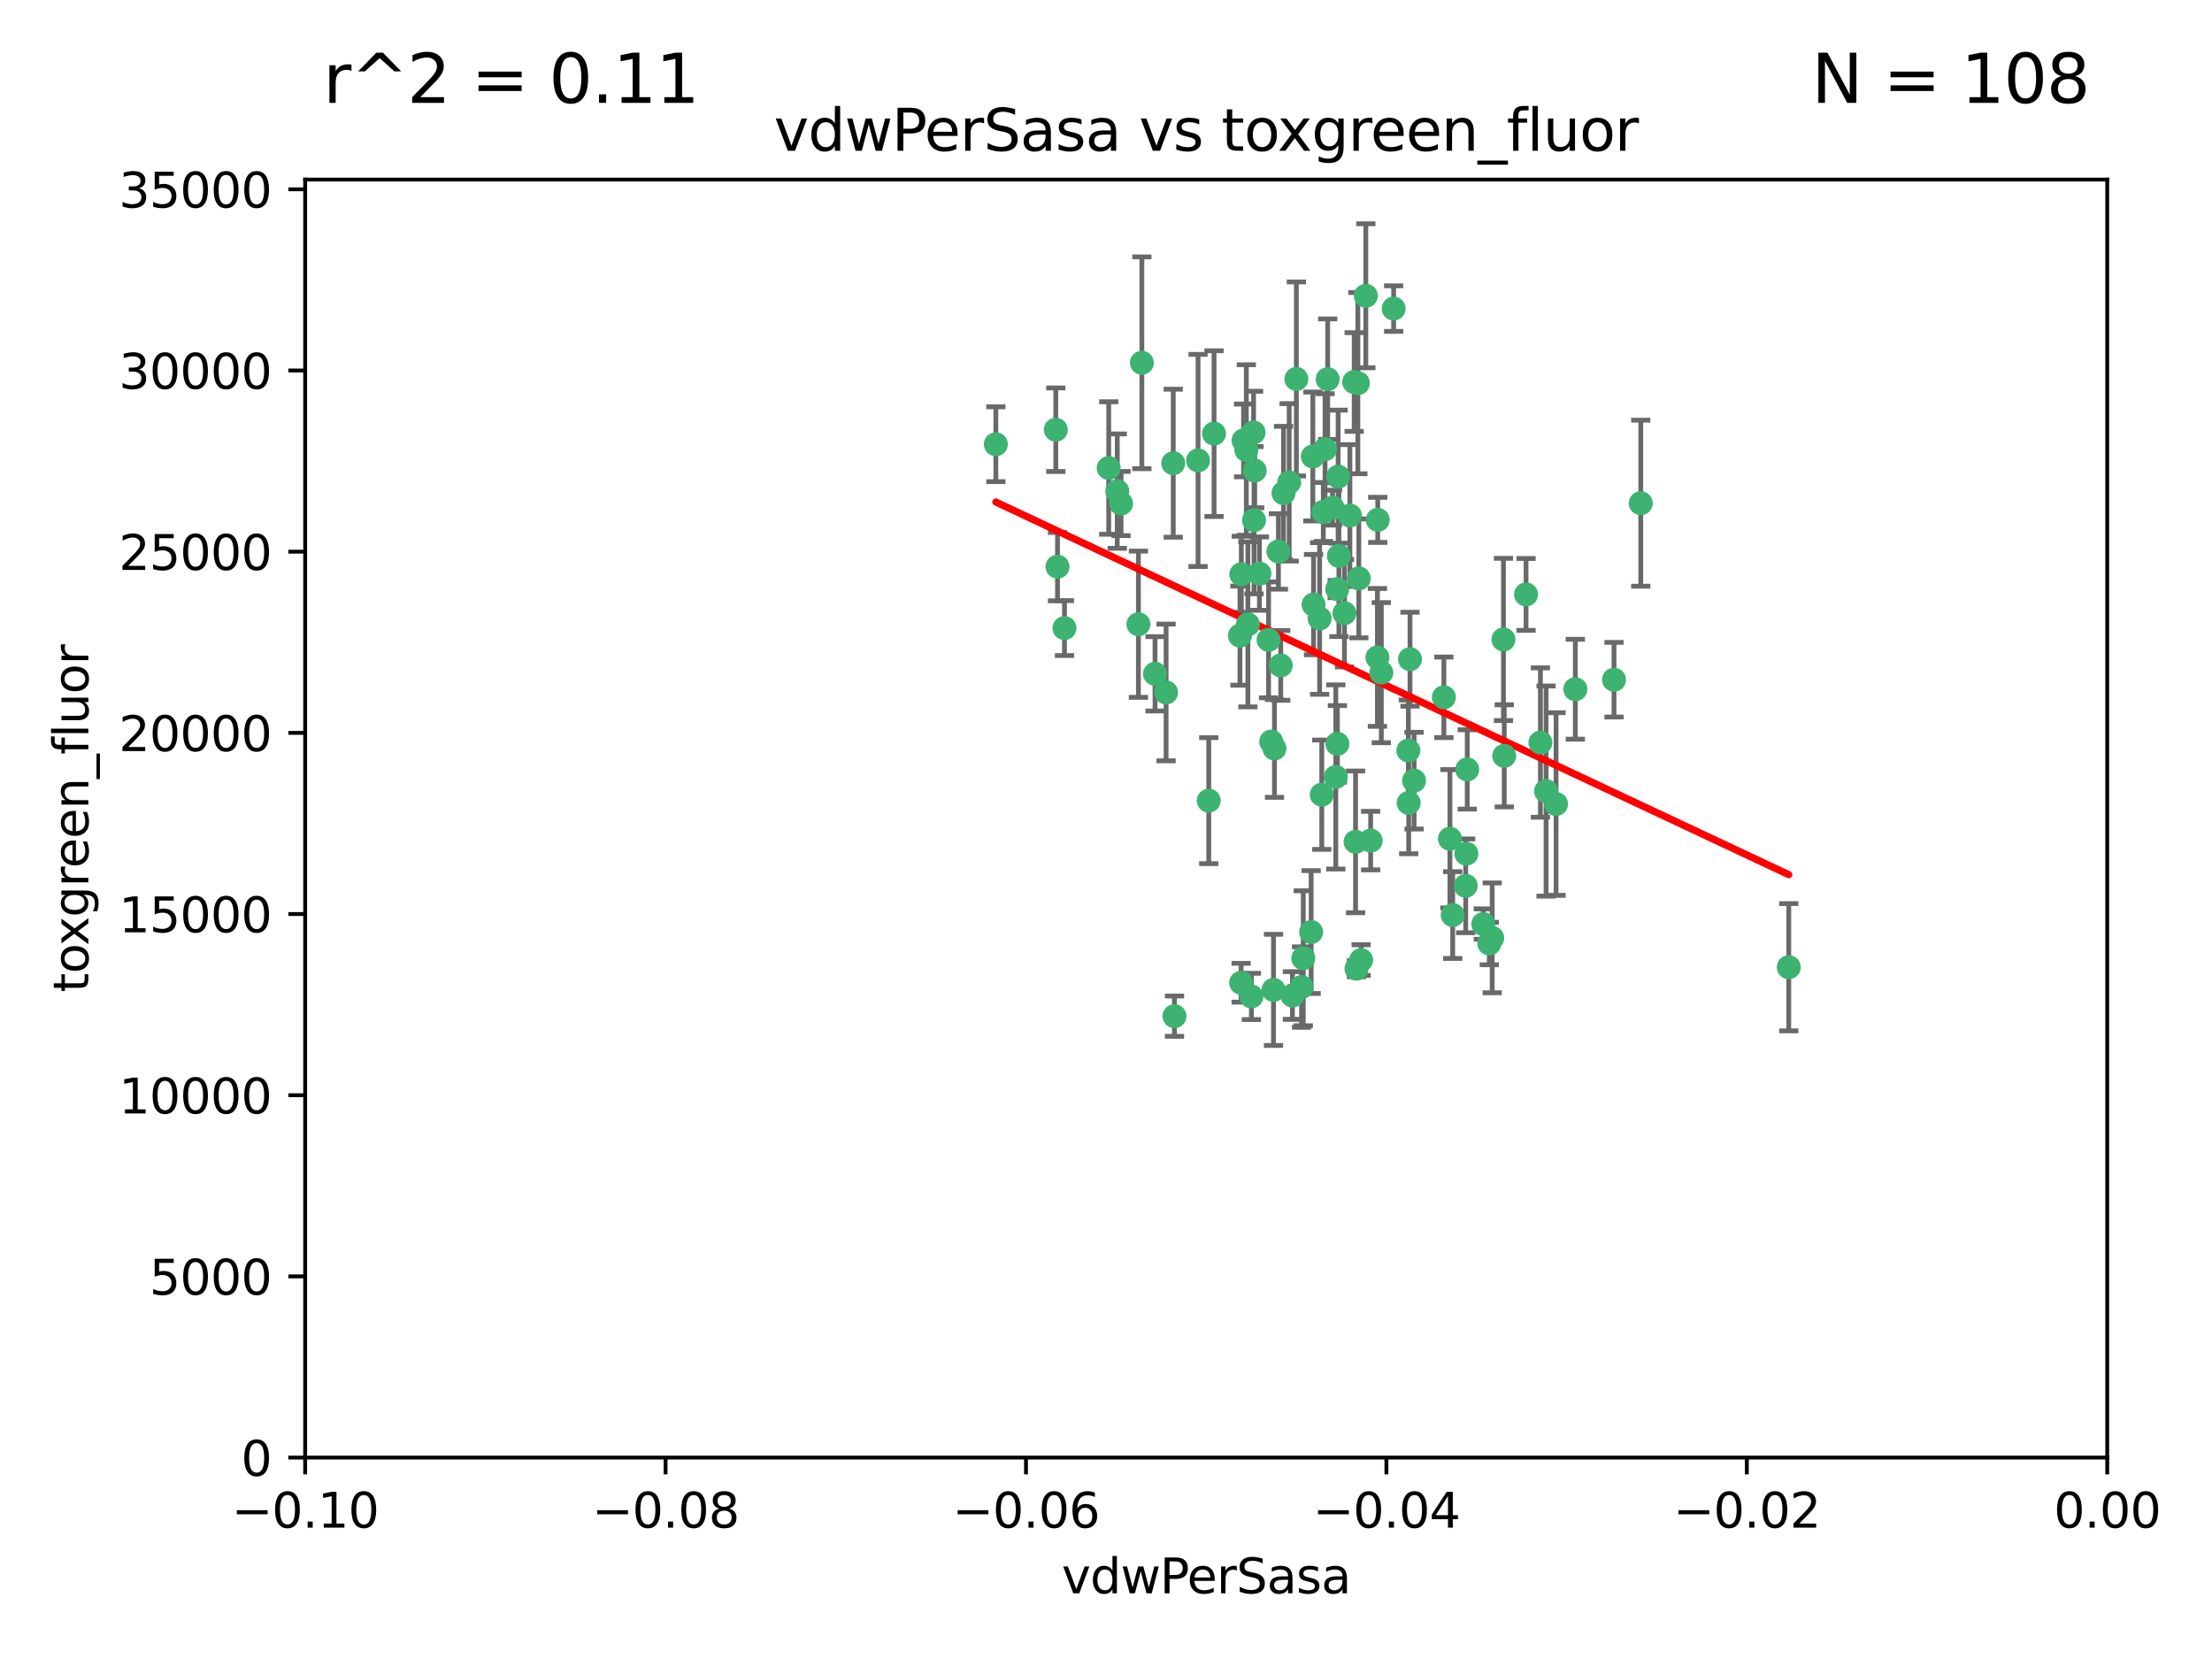 <?xml version="1.0" encoding="utf-8" standalone="no"?>
<!DOCTYPE svg PUBLIC "-//W3C//DTD SVG 1.1//EN"
  "http://www.w3.org/Graphics/SVG/1.1/DTD/svg11.dtd">
<svg xmlns:xlink="http://www.w3.org/1999/xlink" width="460.8pt" height="345.6pt" viewBox="0 0 460.8 345.6" xmlns="http://www.w3.org/2000/svg" version="1.1">
 <defs>
  <style type="text/css">*{stroke-linejoin: round; stroke-linecap: butt}</style>
 </defs>
 <g id="figure_1">
  <g id="patch_1">
   <path d="M 0 345.6 
L 460.8 345.6 
L 460.8 0 
L 0 0 
z
" style="fill: #ffffff"/>
  </g>
  <g id="axes_1">
   <g id="patch_2">
    <path d="M 63.571 303.64 
L 438.975 303.64 
L 438.975 37.411 
L 63.571 37.411 
z
" style="fill: #ffffff"/>
   </g>
   <g id="PathCollection_1">
    <defs>
     <path id="m667b4a9937" d="M 0 1.118 
C 0.297 1.118 0.581 1 0.791 0.791 
C 1 0.581 1.118 0.297 1.118 0 
C 1.118 -0.297 1 -0.581 0.791 -0.791 
C 0.581 -1 0.297 -1.118 0 -1.118 
C -0.297 -1.118 -0.581 -1 -0.791 -0.791 
C -1 -0.581 -1.118 -0.297 -1.118 0 
C -1.118 0.297 -1 0.581 -0.791 0.791 
C -0.581 1 -0.297 1.118 0 1.118 
z
" style="stroke: #3cb371"/>
    </defs>
    <g clip-path="url(#pfe840be799)">
     <use xlink:href="#m667b4a9937" x="266.318" y="114.876" style="fill: #3cb371; stroke: #3cb371"/>
     <use xlink:href="#m667b4a9937" x="270.055" y="78.941" style="fill: #3cb371; stroke: #3cb371"/>
     <use xlink:href="#m667b4a9937" x="261.374" y="98.026" style="fill: #3cb371; stroke: #3cb371"/>
     <use xlink:href="#m667b4a9937" x="242.916" y="144.249" style="fill: #3cb371; stroke: #3cb371"/>
     <use xlink:href="#m667b4a9937" x="273.49" y="95.094" style="fill: #3cb371; stroke: #3cb371"/>
     <use xlink:href="#m667b4a9937" x="286.941" y="136.954" style="fill: #3cb371; stroke: #3cb371"/>
     <use xlink:href="#m667b4a9937" x="219.944" y="89.516" style="fill: #3cb371; stroke: #3cb371"/>
     <use xlink:href="#m667b4a9937" x="282.1" y="79.578" style="fill: #3cb371; stroke: #3cb371"/>
     <use xlink:href="#m667b4a9937" x="249.576" y="95.918" style="fill: #3cb371; stroke: #3cb371"/>
     <use xlink:href="#m667b4a9937" x="244.41" y="96.494" style="fill: #3cb371; stroke: #3cb371"/>
     <use xlink:href="#m667b4a9937" x="264.266" y="133.289" style="fill: #3cb371; stroke: #3cb371"/>
     <use xlink:href="#m667b4a9937" x="262.362" y="119.488" style="fill: #3cb371; stroke: #3cb371"/>
     <use xlink:href="#m667b4a9937" x="267.381" y="102.727" style="fill: #3cb371; stroke: #3cb371"/>
     <use xlink:href="#m667b4a9937" x="278.917" y="115.814" style="fill: #3cb371; stroke: #3cb371"/>
     <use xlink:href="#m667b4a9937" x="274.902" y="128.839" style="fill: #3cb371; stroke: #3cb371"/>
     <use xlink:href="#m667b4a9937" x="237.873" y="75.577" style="fill: #3cb371; stroke: #3cb371"/>
     <use xlink:href="#m667b4a9937" x="293.731" y="137.321" style="fill: #3cb371; stroke: #3cb371"/>
     <use xlink:href="#m667b4a9937" x="268.562" y="100.483" style="fill: #3cb371; stroke: #3cb371"/>
     <use xlink:href="#m667b4a9937" x="259.057" y="91.754" style="fill: #3cb371; stroke: #3cb371"/>
     <use xlink:href="#m667b4a9937" x="259.632" y="93.738" style="fill: #3cb371; stroke: #3cb371"/>
     <use xlink:href="#m667b4a9937" x="273.633" y="125.947" style="fill: #3cb371; stroke: #3cb371"/>
     <use xlink:href="#m667b4a9937" x="259.956" y="130.067" style="fill: #3cb371; stroke: #3cb371"/>
     <use xlink:href="#m667b4a9937" x="264.81" y="154.483" style="fill: #3cb371; stroke: #3cb371"/>
     <use xlink:href="#m667b4a9937" x="281.206" y="107.386" style="fill: #3cb371; stroke: #3cb371"/>
     <use xlink:href="#m667b4a9937" x="275.671" y="106.653" style="fill: #3cb371; stroke: #3cb371"/>
     <use xlink:href="#m667b4a9937" x="258.59" y="119.635" style="fill: #3cb371; stroke: #3cb371"/>
     <use xlink:href="#m667b4a9937" x="282.869" y="79.819" style="fill: #3cb371; stroke: #3cb371"/>
     <use xlink:href="#m667b4a9937" x="220.297" y="118.047" style="fill: #3cb371; stroke: #3cb371"/>
     <use xlink:href="#m667b4a9937" x="260.693" y="207.576" style="fill: #3cb371; stroke: #3cb371"/>
     <use xlink:href="#m667b4a9937" x="278.572" y="122.72" style="fill: #3cb371; stroke: #3cb371"/>
     <use xlink:href="#m667b4a9937" x="261.143" y="90.084" style="fill: #3cb371; stroke: #3cb371"/>
     <use xlink:href="#m667b4a9937" x="278.602" y="154.954" style="fill: #3cb371; stroke: #3cb371"/>
     <use xlink:href="#m667b4a9937" x="233.536" y="104.896" style="fill: #3cb371; stroke: #3cb371"/>
     <use xlink:href="#m667b4a9937" x="278.755" y="99.298" style="fill: #3cb371; stroke: #3cb371"/>
     <use xlink:href="#m667b4a9937" x="293.388" y="156.348" style="fill: #3cb371; stroke: #3cb371"/>
     <use xlink:href="#m667b4a9937" x="277.586" y="105.756" style="fill: #3cb371; stroke: #3cb371"/>
     <use xlink:href="#m667b4a9937" x="230.966" y="97.498" style="fill: #3cb371; stroke: #3cb371"/>
     <use xlink:href="#m667b4a9937" x="207.456" y="92.545" style="fill: #3cb371; stroke: #3cb371"/>
     <use xlink:href="#m667b4a9937" x="275.349" y="165.548" style="fill: #3cb371; stroke: #3cb371"/>
     <use xlink:href="#m667b4a9937" x="252.908" y="90.332" style="fill: #3cb371; stroke: #3cb371"/>
     <use xlink:href="#m667b4a9937" x="244.665" y="211.686" style="fill: #3cb371; stroke: #3cb371"/>
     <use xlink:href="#m667b4a9937" x="287.011" y="108.301" style="fill: #3cb371; stroke: #3cb371"/>
     <use xlink:href="#m667b4a9937" x="237.152" y="130.038" style="fill: #3cb371; stroke: #3cb371"/>
     <use xlink:href="#m667b4a9937" x="283.547" y="200.005" style="fill: #3cb371; stroke: #3cb371"/>
     <use xlink:href="#m667b4a9937" x="276.581" y="78.988" style="fill: #3cb371; stroke: #3cb371"/>
     <use xlink:href="#m667b4a9937" x="221.75" y="130.84" style="fill: #3cb371; stroke: #3cb371"/>
     <use xlink:href="#m667b4a9937" x="265.497" y="155.918" style="fill: #3cb371; stroke: #3cb371"/>
     <use xlink:href="#m667b4a9937" x="265.294" y="206.213" style="fill: #3cb371; stroke: #3cb371"/>
     <use xlink:href="#m667b4a9937" x="269.235" y="207.381" style="fill: #3cb371; stroke: #3cb371"/>
     <use xlink:href="#m667b4a9937" x="271.497" y="199.62" style="fill: #3cb371; stroke: #3cb371"/>
     <use xlink:href="#m667b4a9937" x="282.387" y="175.376" style="fill: #3cb371; stroke: #3cb371"/>
     <use xlink:href="#m667b4a9937" x="261.237" y="108.373" style="fill: #3cb371; stroke: #3cb371"/>
     <use xlink:href="#m667b4a9937" x="240.614" y="140.37" style="fill: #3cb371; stroke: #3cb371"/>
     <use xlink:href="#m667b4a9937" x="276.03" y="93.572" style="fill: #3cb371; stroke: #3cb371"/>
     <use xlink:href="#m667b4a9937" x="232.747" y="102.308" style="fill: #3cb371; stroke: #3cb371"/>
     <use xlink:href="#m667b4a9937" x="280.072" y="127.738" style="fill: #3cb371; stroke: #3cb371"/>
     <use xlink:href="#m667b4a9937" x="293.454" y="167.27" style="fill: #3cb371; stroke: #3cb371"/>
     <use xlink:href="#m667b4a9937" x="300.789" y="145.262" style="fill: #3cb371; stroke: #3cb371"/>
     <use xlink:href="#m667b4a9937" x="287.754" y="140.122" style="fill: #3cb371; stroke: #3cb371"/>
     <use xlink:href="#m667b4a9937" x="310.854" y="195.371" style="fill: #3cb371; stroke: #3cb371"/>
     <use xlink:href="#m667b4a9937" x="271.138" y="205.621" style="fill: #3cb371; stroke: #3cb371"/>
     <use xlink:href="#m667b4a9937" x="284.527" y="61.614" style="fill: #3cb371; stroke: #3cb371"/>
     <use xlink:href="#m667b4a9937" x="266.799" y="138.621" style="fill: #3cb371; stroke: #3cb371"/>
     <use xlink:href="#m667b4a9937" x="313.361" y="157.457" style="fill: #3cb371; stroke: #3cb371"/>
     <use xlink:href="#m667b4a9937" x="302.623" y="190.622" style="fill: #3cb371; stroke: #3cb371"/>
     <use xlink:href="#m667b4a9937" x="258.305" y="132.411" style="fill: #3cb371; stroke: #3cb371"/>
     <use xlink:href="#m667b4a9937" x="278.272" y="161.851" style="fill: #3cb371; stroke: #3cb371"/>
     <use xlink:href="#m667b4a9937" x="251.805" y="166.79" style="fill: #3cb371; stroke: #3cb371"/>
     <use xlink:href="#m667b4a9937" x="282.577" y="201.794" style="fill: #3cb371; stroke: #3cb371"/>
     <use xlink:href="#m667b4a9937" x="283.068" y="120.494" style="fill: #3cb371; stroke: #3cb371"/>
     <use xlink:href="#m667b4a9937" x="258.546" y="204.723" style="fill: #3cb371; stroke: #3cb371"/>
     <use xlink:href="#m667b4a9937" x="313.198" y="133.213" style="fill: #3cb371; stroke: #3cb371"/>
     <use xlink:href="#m667b4a9937" x="305.654" y="160.289" style="fill: #3cb371; stroke: #3cb371"/>
     <use xlink:href="#m667b4a9937" x="310.249" y="196.552" style="fill: #3cb371; stroke: #3cb371"/>
     <use xlink:href="#m667b4a9937" x="305.473" y="177.835" style="fill: #3cb371; stroke: #3cb371"/>
     <use xlink:href="#m667b4a9937" x="302.048" y="174.728" style="fill: #3cb371; stroke: #3cb371"/>
     <use xlink:href="#m667b4a9937" x="290.322" y="64.285" style="fill: #3cb371; stroke: #3cb371"/>
     <use xlink:href="#m667b4a9937" x="336.23" y="141.593" style="fill: #3cb371; stroke: #3cb371"/>
     <use xlink:href="#m667b4a9937" x="285.529" y="175.112" style="fill: #3cb371; stroke: #3cb371"/>
     <use xlink:href="#m667b4a9937" x="273.135" y="194.16" style="fill: #3cb371; stroke: #3cb371"/>
     <use xlink:href="#m667b4a9937" x="320.897" y="154.686" style="fill: #3cb371; stroke: #3cb371"/>
     <use xlink:href="#m667b4a9937" x="308.999" y="192.502" style="fill: #3cb371; stroke: #3cb371"/>
     <use xlink:href="#m667b4a9937" x="341.801" y="104.827" style="fill: #3cb371; stroke: #3cb371"/>
     <use xlink:href="#m667b4a9937" x="322.074" y="164.794" style="fill: #3cb371; stroke: #3cb371"/>
     <use xlink:href="#m667b4a9937" x="328.173" y="143.576" style="fill: #3cb371; stroke: #3cb371"/>
     <use xlink:href="#m667b4a9937" x="294.577" y="162.629" style="fill: #3cb371; stroke: #3cb371"/>
     <use xlink:href="#m667b4a9937" x="324.157" y="167.495" style="fill: #3cb371; stroke: #3cb371"/>
     <use xlink:href="#m667b4a9937" x="317.903" y="123.828" style="fill: #3cb371; stroke: #3cb371"/>
     <use xlink:href="#m667b4a9937" x="372.634" y="201.488" style="fill: #3cb371; stroke: #3cb371"/>
     <use xlink:href="#m667b4a9937" x="305.333" y="184.534" style="fill: #3cb371; stroke: #3cb371"/>
    </g>
   </g>
   <g id="matplotlib.axis_1">
    <g id="xtick_1">
     <g id="line2d_1">
      <defs>
       <path id="m8f7ac1c39f" d="M 0 0 
L 0 3.5 
" style="stroke: #000000; stroke-width: 0.8"/>
      </defs>
      <g>
       <use xlink:href="#m8f7ac1c39f" x="63.571" y="303.64" style="stroke: #000000; stroke-width: 0.8"/>
      </g>
     </g>
     <g id="text_1">
      <!-- −0.10 -->
      <g transform="translate(48.249 318.238)scale(0.1 -0.1)">
       <defs>
        <path id="DejaVuSans-2212" d="M 678 2272 
L 4684 2272 
L 4684 1741 
L 678 1741 
L 678 2272 
z
" transform="scale(0.016)"/>
        <path id="DejaVuSans-30" d="M 2034 4250 
Q 1547 4250 1301 3770 
Q 1056 3291 1056 2328 
Q 1056 1369 1301 889 
Q 1547 409 2034 409 
Q 2525 409 2770 889 
Q 3016 1369 3016 2328 
Q 3016 3291 2770 3770 
Q 2525 4250 2034 4250 
z
M 2034 4750 
Q 2819 4750 3233 4129 
Q 3647 3509 3647 2328 
Q 3647 1150 3233 529 
Q 2819 -91 2034 -91 
Q 1250 -91 836 529 
Q 422 1150 422 2328 
Q 422 3509 836 4129 
Q 1250 4750 2034 4750 
z
" transform="scale(0.016)"/>
        <path id="DejaVuSans-2e" d="M 684 794 
L 1344 794 
L 1344 0 
L 684 0 
L 684 794 
z
" transform="scale(0.016)"/>
        <path id="DejaVuSans-31" d="M 794 531 
L 1825 531 
L 1825 4091 
L 703 3866 
L 703 4441 
L 1819 4666 
L 2450 4666 
L 2450 531 
L 3481 531 
L 3481 0 
L 794 0 
L 794 531 
z
" transform="scale(0.016)"/>
       </defs>
       <use xlink:href="#DejaVuSans-2212"/>
       <use xlink:href="#DejaVuSans-30" x="83.789"/>
       <use xlink:href="#DejaVuSans-2e" x="147.412"/>
       <use xlink:href="#DejaVuSans-31" x="179.199"/>
       <use xlink:href="#DejaVuSans-30" x="242.822"/>
      </g>
     </g>
    </g>
    <g id="xtick_2">
     <g id="line2d_2">
      <g>
       <use xlink:href="#m8f7ac1c39f" x="138.652" y="303.64" style="stroke: #000000; stroke-width: 0.8"/>
      </g>
     </g>
     <g id="text_2">
      <!-- −0.08 -->
      <g transform="translate(123.329 318.238)scale(0.1 -0.1)">
       <defs>
        <path id="DejaVuSans-38" d="M 2034 2216 
Q 1584 2216 1326 1975 
Q 1069 1734 1069 1313 
Q 1069 891 1326 650 
Q 1584 409 2034 409 
Q 2484 409 2743 651 
Q 3003 894 3003 1313 
Q 3003 1734 2745 1975 
Q 2488 2216 2034 2216 
z
M 1403 2484 
Q 997 2584 770 2862 
Q 544 3141 544 3541 
Q 544 4100 942 4425 
Q 1341 4750 2034 4750 
Q 2731 4750 3128 4425 
Q 3525 4100 3525 3541 
Q 3525 3141 3298 2862 
Q 3072 2584 2669 2484 
Q 3125 2378 3379 2068 
Q 3634 1759 3634 1313 
Q 3634 634 3220 271 
Q 2806 -91 2034 -91 
Q 1263 -91 848 271 
Q 434 634 434 1313 
Q 434 1759 690 2068 
Q 947 2378 1403 2484 
z
M 1172 3481 
Q 1172 3119 1398 2916 
Q 1625 2713 2034 2713 
Q 2441 2713 2670 2916 
Q 2900 3119 2900 3481 
Q 2900 3844 2670 4047 
Q 2441 4250 2034 4250 
Q 1625 4250 1398 4047 
Q 1172 3844 1172 3481 
z
" transform="scale(0.016)"/>
       </defs>
       <use xlink:href="#DejaVuSans-2212"/>
       <use xlink:href="#DejaVuSans-30" x="83.789"/>
       <use xlink:href="#DejaVuSans-2e" x="147.412"/>
       <use xlink:href="#DejaVuSans-30" x="179.199"/>
       <use xlink:href="#DejaVuSans-38" x="242.822"/>
      </g>
     </g>
    </g>
    <g id="xtick_3">
     <g id="line2d_3">
      <g>
       <use xlink:href="#m8f7ac1c39f" x="213.733" y="303.64" style="stroke: #000000; stroke-width: 0.8"/>
      </g>
     </g>
     <g id="text_3">
      <!-- −0.06 -->
      <g transform="translate(198.41 318.238)scale(0.1 -0.1)">
       <defs>
        <path id="DejaVuSans-36" d="M 2113 2584 
Q 1688 2584 1439 2293 
Q 1191 2003 1191 1497 
Q 1191 994 1439 701 
Q 1688 409 2113 409 
Q 2538 409 2786 701 
Q 3034 994 3034 1497 
Q 3034 2003 2786 2293 
Q 2538 2584 2113 2584 
z
M 3366 4563 
L 3366 3988 
Q 3128 4100 2886 4159 
Q 2644 4219 2406 4219 
Q 1781 4219 1451 3797 
Q 1122 3375 1075 2522 
Q 1259 2794 1537 2939 
Q 1816 3084 2150 3084 
Q 2853 3084 3261 2657 
Q 3669 2231 3669 1497 
Q 3669 778 3244 343 
Q 2819 -91 2113 -91 
Q 1303 -91 875 529 
Q 447 1150 447 2328 
Q 447 3434 972 4092 
Q 1497 4750 2381 4750 
Q 2619 4750 2861 4703 
Q 3103 4656 3366 4563 
z
" transform="scale(0.016)"/>
       </defs>
       <use xlink:href="#DejaVuSans-2212"/>
       <use xlink:href="#DejaVuSans-30" x="83.789"/>
       <use xlink:href="#DejaVuSans-2e" x="147.412"/>
       <use xlink:href="#DejaVuSans-30" x="179.199"/>
       <use xlink:href="#DejaVuSans-36" x="242.822"/>
      </g>
     </g>
    </g>
    <g id="xtick_4">
     <g id="line2d_4">
      <g>
       <use xlink:href="#m8f7ac1c39f" x="288.813" y="303.64" style="stroke: #000000; stroke-width: 0.8"/>
      </g>
     </g>
     <g id="text_4">
      <!-- −0.04 -->
      <g transform="translate(273.491 318.238)scale(0.1 -0.1)">
       <defs>
        <path id="DejaVuSans-34" d="M 2419 4116 
L 825 1625 
L 2419 1625 
L 2419 4116 
z
M 2253 4666 
L 3047 4666 
L 3047 1625 
L 3713 1625 
L 3713 1100 
L 3047 1100 
L 3047 0 
L 2419 0 
L 2419 1100 
L 313 1100 
L 313 1709 
L 2253 4666 
z
" transform="scale(0.016)"/>
       </defs>
       <use xlink:href="#DejaVuSans-2212"/>
       <use xlink:href="#DejaVuSans-30" x="83.789"/>
       <use xlink:href="#DejaVuSans-2e" x="147.412"/>
       <use xlink:href="#DejaVuSans-30" x="179.199"/>
       <use xlink:href="#DejaVuSans-34" x="242.822"/>
      </g>
     </g>
    </g>
    <g id="xtick_5">
     <g id="line2d_5">
      <g>
       <use xlink:href="#m8f7ac1c39f" x="363.894" y="303.64" style="stroke: #000000; stroke-width: 0.8"/>
      </g>
     </g>
     <g id="text_5">
      <!-- −0.02 -->
      <g transform="translate(348.572 318.238)scale(0.1 -0.1)">
       <defs>
        <path id="DejaVuSans-32" d="M 1228 531 
L 3431 531 
L 3431 0 
L 469 0 
L 469 531 
Q 828 903 1448 1529 
Q 2069 2156 2228 2338 
Q 2531 2678 2651 2914 
Q 2772 3150 2772 3378 
Q 2772 3750 2511 3984 
Q 2250 4219 1831 4219 
Q 1534 4219 1204 4116 
Q 875 4013 500 3803 
L 500 4441 
Q 881 4594 1212 4672 
Q 1544 4750 1819 4750 
Q 2544 4750 2975 4387 
Q 3406 4025 3406 3419 
Q 3406 3131 3298 2873 
Q 3191 2616 2906 2266 
Q 2828 2175 2409 1742 
Q 1991 1309 1228 531 
z
" transform="scale(0.016)"/>
       </defs>
       <use xlink:href="#DejaVuSans-2212"/>
       <use xlink:href="#DejaVuSans-30" x="83.789"/>
       <use xlink:href="#DejaVuSans-2e" x="147.412"/>
       <use xlink:href="#DejaVuSans-30" x="179.199"/>
       <use xlink:href="#DejaVuSans-32" x="242.822"/>
      </g>
     </g>
    </g>
    <g id="xtick_6">
     <g id="line2d_6">
      <g>
       <use xlink:href="#m8f7ac1c39f" x="438.975" y="303.64" style="stroke: #000000; stroke-width: 0.8"/>
      </g>
     </g>
     <g id="text_6">
      <!-- 0.00 -->
      <g transform="translate(427.842 318.238)scale(0.1 -0.1)">
       <use xlink:href="#DejaVuSans-30"/>
       <use xlink:href="#DejaVuSans-2e" x="63.623"/>
       <use xlink:href="#DejaVuSans-30" x="95.41"/>
       <use xlink:href="#DejaVuSans-30" x="159.033"/>
      </g>
     </g>
    </g>
    <g id="text_7">
     <!-- vdwPerSasa -->
     <g transform="translate(221.178 331.917)scale(0.1 -0.1)">
      <defs>
       <path id="DejaVuSans-76" d="M 191 3500 
L 800 3500 
L 1894 563 
L 2988 3500 
L 3597 3500 
L 2284 0 
L 1503 0 
L 191 3500 
z
" transform="scale(0.016)"/>
       <path id="DejaVuSans-64" d="M 2906 2969 
L 2906 4863 
L 3481 4863 
L 3481 0 
L 2906 0 
L 2906 525 
Q 2725 213 2448 61 
Q 2172 -91 1784 -91 
Q 1150 -91 751 415 
Q 353 922 353 1747 
Q 353 2572 751 3078 
Q 1150 3584 1784 3584 
Q 2172 3584 2448 3432 
Q 2725 3281 2906 2969 
z
M 947 1747 
Q 947 1113 1208 752 
Q 1469 391 1925 391 
Q 2381 391 2643 752 
Q 2906 1113 2906 1747 
Q 2906 2381 2643 2742 
Q 2381 3103 1925 3103 
Q 1469 3103 1208 2742 
Q 947 2381 947 1747 
z
" transform="scale(0.016)"/>
       <path id="DejaVuSans-77" d="M 269 3500 
L 844 3500 
L 1563 769 
L 2278 3500 
L 2956 3500 
L 3675 769 
L 4391 3500 
L 4966 3500 
L 4050 0 
L 3372 0 
L 2619 2869 
L 1863 0 
L 1184 0 
L 269 3500 
z
" transform="scale(0.016)"/>
       <path id="DejaVuSans-50" d="M 1259 4147 
L 1259 2394 
L 2053 2394 
Q 2494 2394 2734 2622 
Q 2975 2850 2975 3272 
Q 2975 3691 2734 3919 
Q 2494 4147 2053 4147 
L 1259 4147 
z
M 628 4666 
L 2053 4666 
Q 2838 4666 3239 4311 
Q 3641 3956 3641 3272 
Q 3641 2581 3239 2228 
Q 2838 1875 2053 1875 
L 1259 1875 
L 1259 0 
L 628 0 
L 628 4666 
z
" transform="scale(0.016)"/>
       <path id="DejaVuSans-65" d="M 3597 1894 
L 3597 1613 
L 953 1613 
Q 991 1019 1311 708 
Q 1631 397 2203 397 
Q 2534 397 2845 478 
Q 3156 559 3463 722 
L 3463 178 
Q 3153 47 2828 -22 
Q 2503 -91 2169 -91 
Q 1331 -91 842 396 
Q 353 884 353 1716 
Q 353 2575 817 3079 
Q 1281 3584 2069 3584 
Q 2775 3584 3186 3129 
Q 3597 2675 3597 1894 
z
M 3022 2063 
Q 3016 2534 2758 2815 
Q 2500 3097 2075 3097 
Q 1594 3097 1305 2825 
Q 1016 2553 972 2059 
L 3022 2063 
z
" transform="scale(0.016)"/>
       <path id="DejaVuSans-72" d="M 2631 2963 
Q 2534 3019 2420 3045 
Q 2306 3072 2169 3072 
Q 1681 3072 1420 2755 
Q 1159 2438 1159 1844 
L 1159 0 
L 581 0 
L 581 3500 
L 1159 3500 
L 1159 2956 
Q 1341 3275 1631 3429 
Q 1922 3584 2338 3584 
Q 2397 3584 2469 3576 
Q 2541 3569 2628 3553 
L 2631 2963 
z
" transform="scale(0.016)"/>
       <path id="DejaVuSans-53" d="M 3425 4513 
L 3425 3897 
Q 3066 4069 2747 4153 
Q 2428 4238 2131 4238 
Q 1616 4238 1336 4038 
Q 1056 3838 1056 3469 
Q 1056 3159 1242 3001 
Q 1428 2844 1947 2747 
L 2328 2669 
Q 3034 2534 3370 2195 
Q 3706 1856 3706 1288 
Q 3706 609 3251 259 
Q 2797 -91 1919 -91 
Q 1588 -91 1214 -16 
Q 841 59 441 206 
L 441 856 
Q 825 641 1194 531 
Q 1563 422 1919 422 
Q 2459 422 2753 634 
Q 3047 847 3047 1241 
Q 3047 1584 2836 1778 
Q 2625 1972 2144 2069 
L 1759 2144 
Q 1053 2284 737 2584 
Q 422 2884 422 3419 
Q 422 4038 858 4394 
Q 1294 4750 2059 4750 
Q 2388 4750 2728 4690 
Q 3069 4631 3425 4513 
z
" transform="scale(0.016)"/>
       <path id="DejaVuSans-61" d="M 2194 1759 
Q 1497 1759 1228 1600 
Q 959 1441 959 1056 
Q 959 750 1161 570 
Q 1363 391 1709 391 
Q 2188 391 2477 730 
Q 2766 1069 2766 1631 
L 2766 1759 
L 2194 1759 
z
M 3341 1997 
L 3341 0 
L 2766 0 
L 2766 531 
Q 2569 213 2275 61 
Q 1981 -91 1556 -91 
Q 1019 -91 701 211 
Q 384 513 384 1019 
Q 384 1609 779 1909 
Q 1175 2209 1959 2209 
L 2766 2209 
L 2766 2266 
Q 2766 2663 2505 2880 
Q 2244 3097 1772 3097 
Q 1472 3097 1187 3025 
Q 903 2953 641 2809 
L 641 3341 
Q 956 3463 1253 3523 
Q 1550 3584 1831 3584 
Q 2591 3584 2966 3190 
Q 3341 2797 3341 1997 
z
" transform="scale(0.016)"/>
       <path id="DejaVuSans-73" d="M 2834 3397 
L 2834 2853 
Q 2591 2978 2328 3040 
Q 2066 3103 1784 3103 
Q 1356 3103 1142 2972 
Q 928 2841 928 2578 
Q 928 2378 1081 2264 
Q 1234 2150 1697 2047 
L 1894 2003 
Q 2506 1872 2764 1633 
Q 3022 1394 3022 966 
Q 3022 478 2636 193 
Q 2250 -91 1575 -91 
Q 1294 -91 989 -36 
Q 684 19 347 128 
L 347 722 
Q 666 556 975 473 
Q 1284 391 1588 391 
Q 1994 391 2212 530 
Q 2431 669 2431 922 
Q 2431 1156 2273 1281 
Q 2116 1406 1581 1522 
L 1381 1569 
Q 847 1681 609 1914 
Q 372 2147 372 2553 
Q 372 3047 722 3315 
Q 1072 3584 1716 3584 
Q 2034 3584 2315 3537 
Q 2597 3491 2834 3397 
z
" transform="scale(0.016)"/>
      </defs>
      <use xlink:href="#DejaVuSans-76"/>
      <use xlink:href="#DejaVuSans-64" x="59.18"/>
      <use xlink:href="#DejaVuSans-77" x="122.656"/>
      <use xlink:href="#DejaVuSans-50" x="204.443"/>
      <use xlink:href="#DejaVuSans-65" x="261.121"/>
      <use xlink:href="#DejaVuSans-72" x="322.645"/>
      <use xlink:href="#DejaVuSans-53" x="363.758"/>
      <use xlink:href="#DejaVuSans-61" x="427.234"/>
      <use xlink:href="#DejaVuSans-73" x="488.514"/>
      <use xlink:href="#DejaVuSans-61" x="540.613"/>
     </g>
    </g>
   </g>
   <g id="matplotlib.axis_2">
    <g id="ytick_1">
     <g id="line2d_7">
      <defs>
       <path id="m395ee7eddd" d="M 0 0 
L -3.5 0 
" style="stroke: #000000; stroke-width: 0.8"/>
      </defs>
      <g>
       <use xlink:href="#m395ee7eddd" x="63.571" y="303.64" style="stroke: #000000; stroke-width: 0.8"/>
      </g>
     </g>
     <g id="text_8">
      <!-- 0 -->
      <g transform="translate(50.209 307.439)scale(0.1 -0.1)">
       <use xlink:href="#DejaVuSans-30"/>
      </g>
     </g>
    </g>
    <g id="ytick_2">
     <g id="line2d_8">
      <g>
       <use xlink:href="#m395ee7eddd" x="63.571" y="265.897" style="stroke: #000000; stroke-width: 0.8"/>
      </g>
     </g>
     <g id="text_9">
      <!-- 5000 -->
      <g transform="translate(31.121 269.696)scale(0.1 -0.1)">
       <defs>
        <path id="DejaVuSans-35" d="M 691 4666 
L 3169 4666 
L 3169 4134 
L 1269 4134 
L 1269 2991 
Q 1406 3038 1543 3061 
Q 1681 3084 1819 3084 
Q 2600 3084 3056 2656 
Q 3513 2228 3513 1497 
Q 3513 744 3044 326 
Q 2575 -91 1722 -91 
Q 1428 -91 1123 -41 
Q 819 9 494 109 
L 494 744 
Q 775 591 1075 516 
Q 1375 441 1709 441 
Q 2250 441 2565 725 
Q 2881 1009 2881 1497 
Q 2881 1984 2565 2268 
Q 2250 2553 1709 2553 
Q 1456 2553 1204 2497 
Q 953 2441 691 2322 
L 691 4666 
z
" transform="scale(0.016)"/>
       </defs>
       <use xlink:href="#DejaVuSans-35"/>
       <use xlink:href="#DejaVuSans-30" x="63.623"/>
       <use xlink:href="#DejaVuSans-30" x="127.246"/>
       <use xlink:href="#DejaVuSans-30" x="190.869"/>
      </g>
     </g>
    </g>
    <g id="ytick_3">
     <g id="line2d_9">
      <g>
       <use xlink:href="#m395ee7eddd" x="63.571" y="228.154" style="stroke: #000000; stroke-width: 0.8"/>
      </g>
     </g>
     <g id="text_10">
      <!-- 10000 -->
      <g transform="translate(24.759 231.953)scale(0.1 -0.1)">
       <use xlink:href="#DejaVuSans-31"/>
       <use xlink:href="#DejaVuSans-30" x="63.623"/>
       <use xlink:href="#DejaVuSans-30" x="127.246"/>
       <use xlink:href="#DejaVuSans-30" x="190.869"/>
       <use xlink:href="#DejaVuSans-30" x="254.492"/>
      </g>
     </g>
    </g>
    <g id="ytick_4">
     <g id="line2d_10">
      <g>
       <use xlink:href="#m395ee7eddd" x="63.571" y="190.411" style="stroke: #000000; stroke-width: 0.8"/>
      </g>
     </g>
     <g id="text_11">
      <!-- 15000 -->
      <g transform="translate(24.759 194.21)scale(0.1 -0.1)">
       <use xlink:href="#DejaVuSans-31"/>
       <use xlink:href="#DejaVuSans-35" x="63.623"/>
       <use xlink:href="#DejaVuSans-30" x="127.246"/>
       <use xlink:href="#DejaVuSans-30" x="190.869"/>
       <use xlink:href="#DejaVuSans-30" x="254.492"/>
      </g>
     </g>
    </g>
    <g id="ytick_5">
     <g id="line2d_11">
      <g>
       <use xlink:href="#m395ee7eddd" x="63.571" y="152.668" style="stroke: #000000; stroke-width: 0.8"/>
      </g>
     </g>
     <g id="text_12">
      <!-- 20000 -->
      <g transform="translate(24.759 156.467)scale(0.1 -0.1)">
       <use xlink:href="#DejaVuSans-32"/>
       <use xlink:href="#DejaVuSans-30" x="63.623"/>
       <use xlink:href="#DejaVuSans-30" x="127.246"/>
       <use xlink:href="#DejaVuSans-30" x="190.869"/>
       <use xlink:href="#DejaVuSans-30" x="254.492"/>
      </g>
     </g>
    </g>
    <g id="ytick_6">
     <g id="line2d_12">
      <g>
       <use xlink:href="#m395ee7eddd" x="63.571" y="114.925" style="stroke: #000000; stroke-width: 0.8"/>
      </g>
     </g>
     <g id="text_13">
      <!-- 25000 -->
      <g transform="translate(24.759 118.724)scale(0.1 -0.1)">
       <use xlink:href="#DejaVuSans-32"/>
       <use xlink:href="#DejaVuSans-35" x="63.623"/>
       <use xlink:href="#DejaVuSans-30" x="127.246"/>
       <use xlink:href="#DejaVuSans-30" x="190.869"/>
       <use xlink:href="#DejaVuSans-30" x="254.492"/>
      </g>
     </g>
    </g>
    <g id="ytick_7">
     <g id="line2d_13">
      <g>
       <use xlink:href="#m395ee7eddd" x="63.571" y="77.181" style="stroke: #000000; stroke-width: 0.8"/>
      </g>
     </g>
     <g id="text_14">
      <!-- 30000 -->
      <g transform="translate(24.759 80.981)scale(0.1 -0.1)">
       <defs>
        <path id="DejaVuSans-33" d="M 2597 2516 
Q 3050 2419 3304 2112 
Q 3559 1806 3559 1356 
Q 3559 666 3084 287 
Q 2609 -91 1734 -91 
Q 1441 -91 1130 -33 
Q 819 25 488 141 
L 488 750 
Q 750 597 1062 519 
Q 1375 441 1716 441 
Q 2309 441 2620 675 
Q 2931 909 2931 1356 
Q 2931 1769 2642 2001 
Q 2353 2234 1838 2234 
L 1294 2234 
L 1294 2753 
L 1863 2753 
Q 2328 2753 2575 2939 
Q 2822 3125 2822 3475 
Q 2822 3834 2567 4026 
Q 2313 4219 1838 4219 
Q 1578 4219 1281 4162 
Q 984 4106 628 3988 
L 628 4550 
Q 988 4650 1302 4700 
Q 1616 4750 1894 4750 
Q 2613 4750 3031 4423 
Q 3450 4097 3450 3541 
Q 3450 3153 3228 2886 
Q 3006 2619 2597 2516 
z
" transform="scale(0.016)"/>
       </defs>
       <use xlink:href="#DejaVuSans-33"/>
       <use xlink:href="#DejaVuSans-30" x="63.623"/>
       <use xlink:href="#DejaVuSans-30" x="127.246"/>
       <use xlink:href="#DejaVuSans-30" x="190.869"/>
       <use xlink:href="#DejaVuSans-30" x="254.492"/>
      </g>
     </g>
    </g>
    <g id="ytick_8">
     <g id="line2d_14">
      <g>
       <use xlink:href="#m395ee7eddd" x="63.571" y="39.438" style="stroke: #000000; stroke-width: 0.8"/>
      </g>
     </g>
     <g id="text_15">
      <!-- 35000 -->
      <g transform="translate(24.759 43.238)scale(0.1 -0.1)">
       <use xlink:href="#DejaVuSans-33"/>
       <use xlink:href="#DejaVuSans-35" x="63.623"/>
       <use xlink:href="#DejaVuSans-30" x="127.246"/>
       <use xlink:href="#DejaVuSans-30" x="190.869"/>
       <use xlink:href="#DejaVuSans-30" x="254.492"/>
      </g>
     </g>
    </g>
    <g id="text_16">
     <!-- toxgreen_fluor -->
     <g transform="translate(18.401 206.72)rotate(-90)scale(0.1 -0.1)">
      <defs>
       <path id="DejaVuSans-74" d="M 1172 4494 
L 1172 3500 
L 2356 3500 
L 2356 3053 
L 1172 3053 
L 1172 1153 
Q 1172 725 1289 603 
Q 1406 481 1766 481 
L 2356 481 
L 2356 0 
L 1766 0 
Q 1100 0 847 248 
Q 594 497 594 1153 
L 594 3053 
L 172 3053 
L 172 3500 
L 594 3500 
L 594 4494 
L 1172 4494 
z
" transform="scale(0.016)"/>
       <path id="DejaVuSans-6f" d="M 1959 3097 
Q 1497 3097 1228 2736 
Q 959 2375 959 1747 
Q 959 1119 1226 758 
Q 1494 397 1959 397 
Q 2419 397 2687 759 
Q 2956 1122 2956 1747 
Q 2956 2369 2687 2733 
Q 2419 3097 1959 3097 
z
M 1959 3584 
Q 2709 3584 3137 3096 
Q 3566 2609 3566 1747 
Q 3566 888 3137 398 
Q 2709 -91 1959 -91 
Q 1206 -91 779 398 
Q 353 888 353 1747 
Q 353 2609 779 3096 
Q 1206 3584 1959 3584 
z
" transform="scale(0.016)"/>
       <path id="DejaVuSans-78" d="M 3513 3500 
L 2247 1797 
L 3578 0 
L 2900 0 
L 1881 1375 
L 863 0 
L 184 0 
L 1544 1831 
L 300 3500 
L 978 3500 
L 1906 2253 
L 2834 3500 
L 3513 3500 
z
" transform="scale(0.016)"/>
       <path id="DejaVuSans-67" d="M 2906 1791 
Q 2906 2416 2648 2759 
Q 2391 3103 1925 3103 
Q 1463 3103 1205 2759 
Q 947 2416 947 1791 
Q 947 1169 1205 825 
Q 1463 481 1925 481 
Q 2391 481 2648 825 
Q 2906 1169 2906 1791 
z
M 3481 434 
Q 3481 -459 3084 -895 
Q 2688 -1331 1869 -1331 
Q 1566 -1331 1297 -1286 
Q 1028 -1241 775 -1147 
L 775 -588 
Q 1028 -725 1275 -790 
Q 1522 -856 1778 -856 
Q 2344 -856 2625 -561 
Q 2906 -266 2906 331 
L 2906 616 
Q 2728 306 2450 153 
Q 2172 0 1784 0 
Q 1141 0 747 490 
Q 353 981 353 1791 
Q 353 2603 747 3093 
Q 1141 3584 1784 3584 
Q 2172 3584 2450 3431 
Q 2728 3278 2906 2969 
L 2906 3500 
L 3481 3500 
L 3481 434 
z
" transform="scale(0.016)"/>
       <path id="DejaVuSans-6e" d="M 3513 2113 
L 3513 0 
L 2938 0 
L 2938 2094 
Q 2938 2591 2744 2837 
Q 2550 3084 2163 3084 
Q 1697 3084 1428 2787 
Q 1159 2491 1159 1978 
L 1159 0 
L 581 0 
L 581 3500 
L 1159 3500 
L 1159 2956 
Q 1366 3272 1645 3428 
Q 1925 3584 2291 3584 
Q 2894 3584 3203 3211 
Q 3513 2838 3513 2113 
z
" transform="scale(0.016)"/>
       <path id="DejaVuSans-5f" d="M 3263 -1063 
L 3263 -1509 
L -63 -1509 
L -63 -1063 
L 3263 -1063 
z
" transform="scale(0.016)"/>
       <path id="DejaVuSans-66" d="M 2375 4863 
L 2375 4384 
L 1825 4384 
Q 1516 4384 1395 4259 
Q 1275 4134 1275 3809 
L 1275 3500 
L 2222 3500 
L 2222 3053 
L 1275 3053 
L 1275 0 
L 697 0 
L 697 3053 
L 147 3053 
L 147 3500 
L 697 3500 
L 697 3744 
Q 697 4328 969 4595 
Q 1241 4863 1831 4863 
L 2375 4863 
z
" transform="scale(0.016)"/>
       <path id="DejaVuSans-6c" d="M 603 4863 
L 1178 4863 
L 1178 0 
L 603 0 
L 603 4863 
z
" transform="scale(0.016)"/>
       <path id="DejaVuSans-75" d="M 544 1381 
L 544 3500 
L 1119 3500 
L 1119 1403 
Q 1119 906 1312 657 
Q 1506 409 1894 409 
Q 2359 409 2629 706 
Q 2900 1003 2900 1516 
L 2900 3500 
L 3475 3500 
L 3475 0 
L 2900 0 
L 2900 538 
Q 2691 219 2414 64 
Q 2138 -91 1772 -91 
Q 1169 -91 856 284 
Q 544 659 544 1381 
z
M 1991 3584 
L 1991 3584 
z
" transform="scale(0.016)"/>
      </defs>
      <use xlink:href="#DejaVuSans-74"/>
      <use xlink:href="#DejaVuSans-6f" x="39.209"/>
      <use xlink:href="#DejaVuSans-78" x="97.266"/>
      <use xlink:href="#DejaVuSans-67" x="156.445"/>
      <use xlink:href="#DejaVuSans-72" x="219.922"/>
      <use xlink:href="#DejaVuSans-65" x="258.785"/>
      <use xlink:href="#DejaVuSans-65" x="320.309"/>
      <use xlink:href="#DejaVuSans-6e" x="381.832"/>
      <use xlink:href="#DejaVuSans-5f" x="445.211"/>
      <use xlink:href="#DejaVuSans-66" x="495.211"/>
      <use xlink:href="#DejaVuSans-6c" x="530.416"/>
      <use xlink:href="#DejaVuSans-75" x="558.199"/>
      <use xlink:href="#DejaVuSans-6f" x="621.578"/>
      <use xlink:href="#DejaVuSans-72" x="682.76"/>
     </g>
    </g>
   </g>
   <g id="LineCollection_1">
    <path d="M 266.318 122.737 
L 266.318 107.014 
" clip-path="url(#pfe840be799)" style="fill: none; stroke: #696969"/>
    <path d="M 270.055 99.149 
L 270.055 58.733 
" clip-path="url(#pfe840be799)" style="fill: none; stroke: #696969"/>
    <path d="M 261.374 105.772 
L 261.374 90.281 
" clip-path="url(#pfe840be799)" style="fill: none; stroke: #696969"/>
    <path d="M 242.916 158.492 
L 242.916 130.006 
" clip-path="url(#pfe840be799)" style="fill: none; stroke: #696969"/>
    <path d="M 273.49 108.514 
L 273.49 81.675 
" clip-path="url(#pfe840be799)" style="fill: none; stroke: #696969"/>
    <path d="M 286.941 151.309 
L 286.941 122.599 
" clip-path="url(#pfe840be799)" style="fill: none; stroke: #696969"/>
    <path d="M 219.944 98.217 
L 219.944 80.815 
" clip-path="url(#pfe840be799)" style="fill: none; stroke: #696969"/>
    <path d="M 282.1 89.863 
L 282.1 69.294 
" clip-path="url(#pfe840be799)" style="fill: none; stroke: #696969"/>
    <path d="M 249.576 118.013 
L 249.576 73.824 
" clip-path="url(#pfe840be799)" style="fill: none; stroke: #696969"/>
    <path d="M 244.41 111.912 
L 244.41 81.076 
" clip-path="url(#pfe840be799)" style="fill: none; stroke: #696969"/>
    <path d="M 264.266 145.357 
L 264.266 121.22 
" clip-path="url(#pfe840be799)" style="fill: none; stroke: #696969"/>
    <path d="M 262.362 127.133 
L 262.362 111.844 
" clip-path="url(#pfe840be799)" style="fill: none; stroke: #696969"/>
    <path d="M 267.381 116.638 
L 267.381 88.815 
" clip-path="url(#pfe840be799)" style="fill: none; stroke: #696969"/>
    <path d="M 278.917 132.604 
L 278.917 99.024 
" clip-path="url(#pfe840be799)" style="fill: none; stroke: #696969"/>
    <path d="M 274.902 144.637 
L 274.902 113.041 
" clip-path="url(#pfe840be799)" style="fill: none; stroke: #696969"/>
    <path d="M 237.873 97.641 
L 237.873 53.513 
" clip-path="url(#pfe840be799)" style="fill: none; stroke: #696969"/>
    <path d="M 293.731 147.102 
L 293.731 127.541 
" clip-path="url(#pfe840be799)" style="fill: none; stroke: #696969"/>
    <path d="M 268.562 116.878 
L 268.562 84.088 
" clip-path="url(#pfe840be799)" style="fill: none; stroke: #696969"/>
    <path d="M 259.057 99.334 
L 259.057 84.174 
" clip-path="url(#pfe840be799)" style="fill: none; stroke: #696969"/>
    <path d="M 259.632 111.491 
L 259.632 75.985 
" clip-path="url(#pfe840be799)" style="fill: none; stroke: #696969"/>
    <path d="M 273.633 136.397 
L 273.633 115.497 
" clip-path="url(#pfe840be799)" style="fill: none; stroke: #696969"/>
    <path d="M 259.956 147.25 
L 259.956 112.885 
" clip-path="url(#pfe840be799)" style="fill: none; stroke: #696969"/>
    <path d="M 264.81 155.048 
L 264.81 153.918 
" clip-path="url(#pfe840be799)" style="fill: none; stroke: #696969"/>
    <path d="M 281.206 122.155 
L 281.206 92.617 
" clip-path="url(#pfe840be799)" style="fill: none; stroke: #696969"/>
    <path d="M 275.671 112.792 
L 275.671 100.514 
" clip-path="url(#pfe840be799)" style="fill: none; stroke: #696969"/>
    <path d="M 258.59 127.554 
L 258.59 111.717 
" clip-path="url(#pfe840be799)" style="fill: none; stroke: #696969"/>
    <path d="M 282.869 98.693 
L 282.869 60.945 
" clip-path="url(#pfe840be799)" style="fill: none; stroke: #696969"/>
    <path d="M 220.297 125.162 
L 220.297 110.932 
" clip-path="url(#pfe840be799)" style="fill: none; stroke: #696969"/>
    <path d="M 260.693 212.395 
L 260.693 202.757 
" clip-path="url(#pfe840be799)" style="fill: none; stroke: #696969"/>
    <path d="M 278.572 124.514 
L 278.572 120.926 
" clip-path="url(#pfe840be799)" style="fill: none; stroke: #696969"/>
    <path d="M 261.143 98.668 
L 261.143 81.501 
" clip-path="url(#pfe840be799)" style="fill: none; stroke: #696969"/>
    <path d="M 278.602 162.929 
L 278.602 146.979 
" clip-path="url(#pfe840be799)" style="fill: none; stroke: #696969"/>
    <path d="M 233.536 111.578 
L 233.536 98.214 
" clip-path="url(#pfe840be799)" style="fill: none; stroke: #696969"/>
    <path d="M 278.755 113.157 
L 278.755 85.439 
" clip-path="url(#pfe840be799)" style="fill: none; stroke: #696969"/>
    <path d="M 293.388 166.868 
L 293.388 145.829 
" clip-path="url(#pfe840be799)" style="fill: none; stroke: #696969"/>
    <path d="M 277.586 109.392 
L 277.586 102.12 
" clip-path="url(#pfe840be799)" style="fill: none; stroke: #696969"/>
    <path d="M 230.966 111.302 
L 230.966 83.693 
" clip-path="url(#pfe840be799)" style="fill: none; stroke: #696969"/>
    <path d="M 207.456 100.341 
L 207.456 84.749 
" clip-path="url(#pfe840be799)" style="fill: none; stroke: #696969"/>
    <path d="M 275.349 176.939 
L 275.349 154.157 
" clip-path="url(#pfe840be799)" style="fill: none; stroke: #696969"/>
    <path d="M 252.908 107.592 
L 252.908 73.071 
" clip-path="url(#pfe840be799)" style="fill: none; stroke: #696969"/>
    <path d="M 244.665 215.883 
L 244.665 207.488 
" clip-path="url(#pfe840be799)" style="fill: none; stroke: #696969"/>
    <path d="M 287.011 113.001 
L 287.011 103.601 
" clip-path="url(#pfe840be799)" style="fill: none; stroke: #696969"/>
    <path d="M 237.152 145.27 
L 237.152 114.805 
" clip-path="url(#pfe840be799)" style="fill: none; stroke: #696969"/>
    <path d="M 283.547 203.204 
L 283.547 196.806 
" clip-path="url(#pfe840be799)" style="fill: none; stroke: #696969"/>
    <path d="M 276.581 91.541 
L 276.581 66.434 
" clip-path="url(#pfe840be799)" style="fill: none; stroke: #696969"/>
    <path d="M 221.75 136.561 
L 221.75 125.12 
" clip-path="url(#pfe840be799)" style="fill: none; stroke: #696969"/>
    <path d="M 265.497 166.104 
L 265.497 145.732 
" clip-path="url(#pfe840be799)" style="fill: none; stroke: #696969"/>
    <path d="M 265.294 217.788 
L 265.294 194.637 
" clip-path="url(#pfe840be799)" style="fill: none; stroke: #696969"/>
    <path d="M 269.235 212.35 
L 269.235 202.411 
" clip-path="url(#pfe840be799)" style="fill: none; stroke: #696969"/>
    <path d="M 271.497 213.675 
L 271.497 185.565 
" clip-path="url(#pfe840be799)" style="fill: none; stroke: #696969"/>
    <path d="M 282.387 190.142 
L 282.387 160.609 
" clip-path="url(#pfe840be799)" style="fill: none; stroke: #696969"/>
    <path d="M 261.237 123.707 
L 261.237 93.039 
" clip-path="url(#pfe840be799)" style="fill: none; stroke: #696969"/>
    <path d="M 240.614 148.106 
L 240.614 132.634 
" clip-path="url(#pfe840be799)" style="fill: none; stroke: #696969"/>
    <path d="M 276.03 105.129 
L 276.03 82.016 
" clip-path="url(#pfe840be799)" style="fill: none; stroke: #696969"/>
    <path d="M 232.747 114.22 
L 232.747 90.397 
" clip-path="url(#pfe840be799)" style="fill: none; stroke: #696969"/>
    <path d="M 280.072 138.926 
L 280.072 116.549 
" clip-path="url(#pfe840be799)" style="fill: none; stroke: #696969"/>
    <path d="M 293.454 177.849 
L 293.454 156.691 
" clip-path="url(#pfe840be799)" style="fill: none; stroke: #696969"/>
    <path d="M 300.789 153.647 
L 300.789 136.877 
" clip-path="url(#pfe840be799)" style="fill: none; stroke: #696969"/>
    <path d="M 287.754 154.719 
L 287.754 125.526 
" clip-path="url(#pfe840be799)" style="fill: none; stroke: #696969"/>
    <path d="M 310.854 206.807 
L 310.854 183.935 
" clip-path="url(#pfe840be799)" style="fill: none; stroke: #696969"/>
    <path d="M 271.138 214 
L 271.138 197.242 
" clip-path="url(#pfe840be799)" style="fill: none; stroke: #696969"/>
    <path d="M 284.527 76.614 
L 284.527 46.614 
" clip-path="url(#pfe840be799)" style="fill: none; stroke: #696969"/>
    <path d="M 266.799 145.887 
L 266.799 131.356 
" clip-path="url(#pfe840be799)" style="fill: none; stroke: #696969"/>
    <path d="M 313.361 168.097 
L 313.361 146.817 
" clip-path="url(#pfe840be799)" style="fill: none; stroke: #696969"/>
    <path d="M 302.623 199.661 
L 302.623 181.584 
" clip-path="url(#pfe840be799)" style="fill: none; stroke: #696969"/>
    <path d="M 258.305 142.738 
L 258.305 122.084 
" clip-path="url(#pfe840be799)" style="fill: none; stroke: #696969"/>
    <path d="M 278.272 181.033 
L 278.272 142.67 
" clip-path="url(#pfe840be799)" style="fill: none; stroke: #696969"/>
    <path d="M 251.805 179.908 
L 251.805 153.671 
" clip-path="url(#pfe840be799)" style="fill: none; stroke: #696969"/>
    <path d="M 282.577 203.481 
L 282.577 200.106 
" clip-path="url(#pfe840be799)" style="fill: none; stroke: #696969"/>
    <path d="M 283.068 132.879 
L 283.068 108.108 
" clip-path="url(#pfe840be799)" style="fill: none; stroke: #696969"/>
    <path d="M 258.546 208.763 
L 258.546 200.682 
" clip-path="url(#pfe840be799)" style="fill: none; stroke: #696969"/>
    <path d="M 313.198 150.11 
L 313.198 116.316 
" clip-path="url(#pfe840be799)" style="fill: none; stroke: #696969"/>
    <path d="M 305.654 168.551 
L 305.654 152.026 
" clip-path="url(#pfe840be799)" style="fill: none; stroke: #696969"/>
    <path d="M 310.249 200.974 
L 310.249 192.13 
" clip-path="url(#pfe840be799)" style="fill: none; stroke: #696969"/>
    <path d="M 305.473 178.539 
L 305.473 177.132 
" clip-path="url(#pfe840be799)" style="fill: none; stroke: #696969"/>
    <path d="M 302.048 189.135 
L 302.048 160.322 
" clip-path="url(#pfe840be799)" style="fill: none; stroke: #696969"/>
    <path d="M 290.322 69.03 
L 290.322 59.54 
" clip-path="url(#pfe840be799)" style="fill: none; stroke: #696969"/>
    <path d="M 336.23 149.363 
L 336.23 133.823 
" clip-path="url(#pfe840be799)" style="fill: none; stroke: #696969"/>
    <path d="M 285.529 181.212 
L 285.529 169.013 
" clip-path="url(#pfe840be799)" style="fill: none; stroke: #696969"/>
    <path d="M 273.135 206.958 
L 273.135 181.362 
" clip-path="url(#pfe840be799)" style="fill: none; stroke: #696969"/>
    <path d="M 320.897 170.247 
L 320.897 139.125 
" clip-path="url(#pfe840be799)" style="fill: none; stroke: #696969"/>
    <path d="M 308.999 195.669 
L 308.999 189.335 
" clip-path="url(#pfe840be799)" style="fill: none; stroke: #696969"/>
    <path d="M 341.801 122.117 
L 341.801 87.536 
" clip-path="url(#pfe840be799)" style="fill: none; stroke: #696969"/>
    <path d="M 322.074 186.68 
L 322.074 142.908 
" clip-path="url(#pfe840be799)" style="fill: none; stroke: #696969"/>
    <path d="M 328.173 153.98 
L 328.173 133.171 
" clip-path="url(#pfe840be799)" style="fill: none; stroke: #696969"/>
    <path d="M 294.577 172.703 
L 294.577 152.555 
" clip-path="url(#pfe840be799)" style="fill: none; stroke: #696969"/>
    <path d="M 324.157 186.519 
L 324.157 148.47 
" clip-path="url(#pfe840be799)" style="fill: none; stroke: #696969"/>
    <path d="M 317.903 131.314 
L 317.903 116.343 
" clip-path="url(#pfe840be799)" style="fill: none; stroke: #696969"/>
    <path d="M 372.634 214.744 
L 372.634 188.233 
" clip-path="url(#pfe840be799)" style="fill: none; stroke: #696969"/>
    <path d="M 305.333 194.3 
L 305.333 174.769 
" clip-path="url(#pfe840be799)" style="fill: none; stroke: #696969"/>
   </g>
   <g id="line2d_15">
    <defs>
     <path id="m05f624c71d" d="M 2 0 
L -2 -0 
" style="stroke: #696969"/>
    </defs>
    <g clip-path="url(#pfe840be799)">
     <use xlink:href="#m05f624c71d" x="266.318" y="122.737" style="fill: #696969; stroke: #696969"/>
     <use xlink:href="#m05f624c71d" x="270.055" y="99.149" style="fill: #696969; stroke: #696969"/>
     <use xlink:href="#m05f624c71d" x="261.374" y="105.772" style="fill: #696969; stroke: #696969"/>
     <use xlink:href="#m05f624c71d" x="242.916" y="158.492" style="fill: #696969; stroke: #696969"/>
     <use xlink:href="#m05f624c71d" x="273.49" y="108.514" style="fill: #696969; stroke: #696969"/>
     <use xlink:href="#m05f624c71d" x="286.941" y="151.309" style="fill: #696969; stroke: #696969"/>
     <use xlink:href="#m05f624c71d" x="219.944" y="98.217" style="fill: #696969; stroke: #696969"/>
     <use xlink:href="#m05f624c71d" x="282.1" y="89.863" style="fill: #696969; stroke: #696969"/>
     <use xlink:href="#m05f624c71d" x="249.576" y="118.013" style="fill: #696969; stroke: #696969"/>
     <use xlink:href="#m05f624c71d" x="244.41" y="111.912" style="fill: #696969; stroke: #696969"/>
     <use xlink:href="#m05f624c71d" x="264.266" y="145.357" style="fill: #696969; stroke: #696969"/>
     <use xlink:href="#m05f624c71d" x="262.362" y="127.133" style="fill: #696969; stroke: #696969"/>
     <use xlink:href="#m05f624c71d" x="267.381" y="116.638" style="fill: #696969; stroke: #696969"/>
     <use xlink:href="#m05f624c71d" x="278.917" y="132.604" style="fill: #696969; stroke: #696969"/>
     <use xlink:href="#m05f624c71d" x="274.902" y="144.637" style="fill: #696969; stroke: #696969"/>
     <use xlink:href="#m05f624c71d" x="237.873" y="97.641" style="fill: #696969; stroke: #696969"/>
     <use xlink:href="#m05f624c71d" x="293.731" y="147.102" style="fill: #696969; stroke: #696969"/>
     <use xlink:href="#m05f624c71d" x="268.562" y="116.878" style="fill: #696969; stroke: #696969"/>
     <use xlink:href="#m05f624c71d" x="259.057" y="99.334" style="fill: #696969; stroke: #696969"/>
     <use xlink:href="#m05f624c71d" x="259.632" y="111.491" style="fill: #696969; stroke: #696969"/>
     <use xlink:href="#m05f624c71d" x="273.633" y="136.397" style="fill: #696969; stroke: #696969"/>
     <use xlink:href="#m05f624c71d" x="259.956" y="147.25" style="fill: #696969; stroke: #696969"/>
     <use xlink:href="#m05f624c71d" x="264.81" y="155.048" style="fill: #696969; stroke: #696969"/>
     <use xlink:href="#m05f624c71d" x="281.206" y="122.155" style="fill: #696969; stroke: #696969"/>
     <use xlink:href="#m05f624c71d" x="275.671" y="112.792" style="fill: #696969; stroke: #696969"/>
     <use xlink:href="#m05f624c71d" x="258.59" y="127.554" style="fill: #696969; stroke: #696969"/>
     <use xlink:href="#m05f624c71d" x="282.869" y="98.693" style="fill: #696969; stroke: #696969"/>
     <use xlink:href="#m05f624c71d" x="220.297" y="125.162" style="fill: #696969; stroke: #696969"/>
     <use xlink:href="#m05f624c71d" x="260.693" y="212.395" style="fill: #696969; stroke: #696969"/>
     <use xlink:href="#m05f624c71d" x="278.572" y="124.514" style="fill: #696969; stroke: #696969"/>
     <use xlink:href="#m05f624c71d" x="261.143" y="98.668" style="fill: #696969; stroke: #696969"/>
     <use xlink:href="#m05f624c71d" x="278.602" y="162.929" style="fill: #696969; stroke: #696969"/>
     <use xlink:href="#m05f624c71d" x="233.536" y="111.578" style="fill: #696969; stroke: #696969"/>
     <use xlink:href="#m05f624c71d" x="278.755" y="113.157" style="fill: #696969; stroke: #696969"/>
     <use xlink:href="#m05f624c71d" x="293.388" y="166.868" style="fill: #696969; stroke: #696969"/>
     <use xlink:href="#m05f624c71d" x="277.586" y="109.392" style="fill: #696969; stroke: #696969"/>
     <use xlink:href="#m05f624c71d" x="230.966" y="111.302" style="fill: #696969; stroke: #696969"/>
     <use xlink:href="#m05f624c71d" x="207.456" y="100.341" style="fill: #696969; stroke: #696969"/>
     <use xlink:href="#m05f624c71d" x="275.349" y="176.939" style="fill: #696969; stroke: #696969"/>
     <use xlink:href="#m05f624c71d" x="252.908" y="107.592" style="fill: #696969; stroke: #696969"/>
     <use xlink:href="#m05f624c71d" x="244.665" y="215.883" style="fill: #696969; stroke: #696969"/>
     <use xlink:href="#m05f624c71d" x="287.011" y="113.001" style="fill: #696969; stroke: #696969"/>
     <use xlink:href="#m05f624c71d" x="237.152" y="145.27" style="fill: #696969; stroke: #696969"/>
     <use xlink:href="#m05f624c71d" x="283.547" y="203.204" style="fill: #696969; stroke: #696969"/>
     <use xlink:href="#m05f624c71d" x="276.581" y="91.541" style="fill: #696969; stroke: #696969"/>
     <use xlink:href="#m05f624c71d" x="221.75" y="136.561" style="fill: #696969; stroke: #696969"/>
     <use xlink:href="#m05f624c71d" x="265.497" y="166.104" style="fill: #696969; stroke: #696969"/>
     <use xlink:href="#m05f624c71d" x="265.294" y="217.788" style="fill: #696969; stroke: #696969"/>
     <use xlink:href="#m05f624c71d" x="269.235" y="212.35" style="fill: #696969; stroke: #696969"/>
     <use xlink:href="#m05f624c71d" x="271.497" y="213.675" style="fill: #696969; stroke: #696969"/>
     <use xlink:href="#m05f624c71d" x="282.387" y="190.142" style="fill: #696969; stroke: #696969"/>
     <use xlink:href="#m05f624c71d" x="261.237" y="123.707" style="fill: #696969; stroke: #696969"/>
     <use xlink:href="#m05f624c71d" x="240.614" y="148.106" style="fill: #696969; stroke: #696969"/>
     <use xlink:href="#m05f624c71d" x="276.03" y="105.129" style="fill: #696969; stroke: #696969"/>
     <use xlink:href="#m05f624c71d" x="232.747" y="114.22" style="fill: #696969; stroke: #696969"/>
     <use xlink:href="#m05f624c71d" x="280.072" y="138.926" style="fill: #696969; stroke: #696969"/>
     <use xlink:href="#m05f624c71d" x="293.454" y="177.849" style="fill: #696969; stroke: #696969"/>
     <use xlink:href="#m05f624c71d" x="300.789" y="153.647" style="fill: #696969; stroke: #696969"/>
     <use xlink:href="#m05f624c71d" x="287.754" y="154.719" style="fill: #696969; stroke: #696969"/>
     <use xlink:href="#m05f624c71d" x="310.854" y="206.807" style="fill: #696969; stroke: #696969"/>
     <use xlink:href="#m05f624c71d" x="271.138" y="214" style="fill: #696969; stroke: #696969"/>
     <use xlink:href="#m05f624c71d" x="284.527" y="76.614" style="fill: #696969; stroke: #696969"/>
     <use xlink:href="#m05f624c71d" x="266.799" y="145.887" style="fill: #696969; stroke: #696969"/>
     <use xlink:href="#m05f624c71d" x="313.361" y="168.097" style="fill: #696969; stroke: #696969"/>
     <use xlink:href="#m05f624c71d" x="302.623" y="199.661" style="fill: #696969; stroke: #696969"/>
     <use xlink:href="#m05f624c71d" x="258.305" y="142.738" style="fill: #696969; stroke: #696969"/>
     <use xlink:href="#m05f624c71d" x="278.272" y="181.033" style="fill: #696969; stroke: #696969"/>
     <use xlink:href="#m05f624c71d" x="251.805" y="179.908" style="fill: #696969; stroke: #696969"/>
     <use xlink:href="#m05f624c71d" x="282.577" y="203.481" style="fill: #696969; stroke: #696969"/>
     <use xlink:href="#m05f624c71d" x="283.068" y="132.879" style="fill: #696969; stroke: #696969"/>
     <use xlink:href="#m05f624c71d" x="258.546" y="208.763" style="fill: #696969; stroke: #696969"/>
     <use xlink:href="#m05f624c71d" x="313.198" y="150.11" style="fill: #696969; stroke: #696969"/>
     <use xlink:href="#m05f624c71d" x="305.654" y="168.551" style="fill: #696969; stroke: #696969"/>
     <use xlink:href="#m05f624c71d" x="310.249" y="200.974" style="fill: #696969; stroke: #696969"/>
     <use xlink:href="#m05f624c71d" x="305.473" y="178.539" style="fill: #696969; stroke: #696969"/>
     <use xlink:href="#m05f624c71d" x="302.048" y="189.135" style="fill: #696969; stroke: #696969"/>
     <use xlink:href="#m05f624c71d" x="290.322" y="69.03" style="fill: #696969; stroke: #696969"/>
     <use xlink:href="#m05f624c71d" x="336.23" y="149.363" style="fill: #696969; stroke: #696969"/>
     <use xlink:href="#m05f624c71d" x="285.529" y="181.212" style="fill: #696969; stroke: #696969"/>
     <use xlink:href="#m05f624c71d" x="273.135" y="206.958" style="fill: #696969; stroke: #696969"/>
     <use xlink:href="#m05f624c71d" x="320.897" y="170.247" style="fill: #696969; stroke: #696969"/>
     <use xlink:href="#m05f624c71d" x="308.999" y="195.669" style="fill: #696969; stroke: #696969"/>
     <use xlink:href="#m05f624c71d" x="341.801" y="122.117" style="fill: #696969; stroke: #696969"/>
     <use xlink:href="#m05f624c71d" x="322.074" y="186.68" style="fill: #696969; stroke: #696969"/>
     <use xlink:href="#m05f624c71d" x="328.173" y="153.98" style="fill: #696969; stroke: #696969"/>
     <use xlink:href="#m05f624c71d" x="294.577" y="172.703" style="fill: #696969; stroke: #696969"/>
     <use xlink:href="#m05f624c71d" x="324.157" y="186.519" style="fill: #696969; stroke: #696969"/>
     <use xlink:href="#m05f624c71d" x="317.903" y="131.314" style="fill: #696969; stroke: #696969"/>
     <use xlink:href="#m05f624c71d" x="372.634" y="214.744" style="fill: #696969; stroke: #696969"/>
     <use xlink:href="#m05f624c71d" x="305.333" y="194.3" style="fill: #696969; stroke: #696969"/>
    </g>
   </g>
   <g id="line2d_16">
    <g clip-path="url(#pfe840be799)">
     <use xlink:href="#m05f624c71d" x="266.318" y="107.014" style="fill: #696969; stroke: #696969"/>
     <use xlink:href="#m05f624c71d" x="270.055" y="58.733" style="fill: #696969; stroke: #696969"/>
     <use xlink:href="#m05f624c71d" x="261.374" y="90.281" style="fill: #696969; stroke: #696969"/>
     <use xlink:href="#m05f624c71d" x="242.916" y="130.006" style="fill: #696969; stroke: #696969"/>
     <use xlink:href="#m05f624c71d" x="273.49" y="81.675" style="fill: #696969; stroke: #696969"/>
     <use xlink:href="#m05f624c71d" x="286.941" y="122.599" style="fill: #696969; stroke: #696969"/>
     <use xlink:href="#m05f624c71d" x="219.944" y="80.815" style="fill: #696969; stroke: #696969"/>
     <use xlink:href="#m05f624c71d" x="282.1" y="69.294" style="fill: #696969; stroke: #696969"/>
     <use xlink:href="#m05f624c71d" x="249.576" y="73.824" style="fill: #696969; stroke: #696969"/>
     <use xlink:href="#m05f624c71d" x="244.41" y="81.076" style="fill: #696969; stroke: #696969"/>
     <use xlink:href="#m05f624c71d" x="264.266" y="121.22" style="fill: #696969; stroke: #696969"/>
     <use xlink:href="#m05f624c71d" x="262.362" y="111.844" style="fill: #696969; stroke: #696969"/>
     <use xlink:href="#m05f624c71d" x="267.381" y="88.815" style="fill: #696969; stroke: #696969"/>
     <use xlink:href="#m05f624c71d" x="278.917" y="99.024" style="fill: #696969; stroke: #696969"/>
     <use xlink:href="#m05f624c71d" x="274.902" y="113.041" style="fill: #696969; stroke: #696969"/>
     <use xlink:href="#m05f624c71d" x="237.873" y="53.513" style="fill: #696969; stroke: #696969"/>
     <use xlink:href="#m05f624c71d" x="293.731" y="127.541" style="fill: #696969; stroke: #696969"/>
     <use xlink:href="#m05f624c71d" x="268.562" y="84.088" style="fill: #696969; stroke: #696969"/>
     <use xlink:href="#m05f624c71d" x="259.057" y="84.174" style="fill: #696969; stroke: #696969"/>
     <use xlink:href="#m05f624c71d" x="259.632" y="75.985" style="fill: #696969; stroke: #696969"/>
     <use xlink:href="#m05f624c71d" x="273.633" y="115.497" style="fill: #696969; stroke: #696969"/>
     <use xlink:href="#m05f624c71d" x="259.956" y="112.885" style="fill: #696969; stroke: #696969"/>
     <use xlink:href="#m05f624c71d" x="264.81" y="153.918" style="fill: #696969; stroke: #696969"/>
     <use xlink:href="#m05f624c71d" x="281.206" y="92.617" style="fill: #696969; stroke: #696969"/>
     <use xlink:href="#m05f624c71d" x="275.671" y="100.514" style="fill: #696969; stroke: #696969"/>
     <use xlink:href="#m05f624c71d" x="258.59" y="111.717" style="fill: #696969; stroke: #696969"/>
     <use xlink:href="#m05f624c71d" x="282.869" y="60.945" style="fill: #696969; stroke: #696969"/>
     <use xlink:href="#m05f624c71d" x="220.297" y="110.932" style="fill: #696969; stroke: #696969"/>
     <use xlink:href="#m05f624c71d" x="260.693" y="202.757" style="fill: #696969; stroke: #696969"/>
     <use xlink:href="#m05f624c71d" x="278.572" y="120.926" style="fill: #696969; stroke: #696969"/>
     <use xlink:href="#m05f624c71d" x="261.143" y="81.501" style="fill: #696969; stroke: #696969"/>
     <use xlink:href="#m05f624c71d" x="278.602" y="146.979" style="fill: #696969; stroke: #696969"/>
     <use xlink:href="#m05f624c71d" x="233.536" y="98.214" style="fill: #696969; stroke: #696969"/>
     <use xlink:href="#m05f624c71d" x="278.755" y="85.439" style="fill: #696969; stroke: #696969"/>
     <use xlink:href="#m05f624c71d" x="293.388" y="145.829" style="fill: #696969; stroke: #696969"/>
     <use xlink:href="#m05f624c71d" x="277.586" y="102.12" style="fill: #696969; stroke: #696969"/>
     <use xlink:href="#m05f624c71d" x="230.966" y="83.693" style="fill: #696969; stroke: #696969"/>
     <use xlink:href="#m05f624c71d" x="207.456" y="84.749" style="fill: #696969; stroke: #696969"/>
     <use xlink:href="#m05f624c71d" x="275.349" y="154.157" style="fill: #696969; stroke: #696969"/>
     <use xlink:href="#m05f624c71d" x="252.908" y="73.071" style="fill: #696969; stroke: #696969"/>
     <use xlink:href="#m05f624c71d" x="244.665" y="207.488" style="fill: #696969; stroke: #696969"/>
     <use xlink:href="#m05f624c71d" x="287.011" y="103.601" style="fill: #696969; stroke: #696969"/>
     <use xlink:href="#m05f624c71d" x="237.152" y="114.805" style="fill: #696969; stroke: #696969"/>
     <use xlink:href="#m05f624c71d" x="283.547" y="196.806" style="fill: #696969; stroke: #696969"/>
     <use xlink:href="#m05f624c71d" x="276.581" y="66.434" style="fill: #696969; stroke: #696969"/>
     <use xlink:href="#m05f624c71d" x="221.75" y="125.12" style="fill: #696969; stroke: #696969"/>
     <use xlink:href="#m05f624c71d" x="265.497" y="145.732" style="fill: #696969; stroke: #696969"/>
     <use xlink:href="#m05f624c71d" x="265.294" y="194.637" style="fill: #696969; stroke: #696969"/>
     <use xlink:href="#m05f624c71d" x="269.235" y="202.411" style="fill: #696969; stroke: #696969"/>
     <use xlink:href="#m05f624c71d" x="271.497" y="185.565" style="fill: #696969; stroke: #696969"/>
     <use xlink:href="#m05f624c71d" x="282.387" y="160.609" style="fill: #696969; stroke: #696969"/>
     <use xlink:href="#m05f624c71d" x="261.237" y="93.039" style="fill: #696969; stroke: #696969"/>
     <use xlink:href="#m05f624c71d" x="240.614" y="132.634" style="fill: #696969; stroke: #696969"/>
     <use xlink:href="#m05f624c71d" x="276.03" y="82.016" style="fill: #696969; stroke: #696969"/>
     <use xlink:href="#m05f624c71d" x="232.747" y="90.397" style="fill: #696969; stroke: #696969"/>
     <use xlink:href="#m05f624c71d" x="280.072" y="116.549" style="fill: #696969; stroke: #696969"/>
     <use xlink:href="#m05f624c71d" x="293.454" y="156.691" style="fill: #696969; stroke: #696969"/>
     <use xlink:href="#m05f624c71d" x="300.789" y="136.877" style="fill: #696969; stroke: #696969"/>
     <use xlink:href="#m05f624c71d" x="287.754" y="125.526" style="fill: #696969; stroke: #696969"/>
     <use xlink:href="#m05f624c71d" x="310.854" y="183.935" style="fill: #696969; stroke: #696969"/>
     <use xlink:href="#m05f624c71d" x="271.138" y="197.242" style="fill: #696969; stroke: #696969"/>
     <use xlink:href="#m05f624c71d" x="284.527" y="46.614" style="fill: #696969; stroke: #696969"/>
     <use xlink:href="#m05f624c71d" x="266.799" y="131.356" style="fill: #696969; stroke: #696969"/>
     <use xlink:href="#m05f624c71d" x="313.361" y="146.817" style="fill: #696969; stroke: #696969"/>
     <use xlink:href="#m05f624c71d" x="302.623" y="181.584" style="fill: #696969; stroke: #696969"/>
     <use xlink:href="#m05f624c71d" x="258.305" y="122.084" style="fill: #696969; stroke: #696969"/>
     <use xlink:href="#m05f624c71d" x="278.272" y="142.67" style="fill: #696969; stroke: #696969"/>
     <use xlink:href="#m05f624c71d" x="251.805" y="153.671" style="fill: #696969; stroke: #696969"/>
     <use xlink:href="#m05f624c71d" x="282.577" y="200.106" style="fill: #696969; stroke: #696969"/>
     <use xlink:href="#m05f624c71d" x="283.068" y="108.108" style="fill: #696969; stroke: #696969"/>
     <use xlink:href="#m05f624c71d" x="258.546" y="200.682" style="fill: #696969; stroke: #696969"/>
     <use xlink:href="#m05f624c71d" x="313.198" y="116.316" style="fill: #696969; stroke: #696969"/>
     <use xlink:href="#m05f624c71d" x="305.654" y="152.026" style="fill: #696969; stroke: #696969"/>
     <use xlink:href="#m05f624c71d" x="310.249" y="192.13" style="fill: #696969; stroke: #696969"/>
     <use xlink:href="#m05f624c71d" x="305.473" y="177.132" style="fill: #696969; stroke: #696969"/>
     <use xlink:href="#m05f624c71d" x="302.048" y="160.322" style="fill: #696969; stroke: #696969"/>
     <use xlink:href="#m05f624c71d" x="290.322" y="59.54" style="fill: #696969; stroke: #696969"/>
     <use xlink:href="#m05f624c71d" x="336.23" y="133.823" style="fill: #696969; stroke: #696969"/>
     <use xlink:href="#m05f624c71d" x="285.529" y="169.013" style="fill: #696969; stroke: #696969"/>
     <use xlink:href="#m05f624c71d" x="273.135" y="181.362" style="fill: #696969; stroke: #696969"/>
     <use xlink:href="#m05f624c71d" x="320.897" y="139.125" style="fill: #696969; stroke: #696969"/>
     <use xlink:href="#m05f624c71d" x="308.999" y="189.335" style="fill: #696969; stroke: #696969"/>
     <use xlink:href="#m05f624c71d" x="341.801" y="87.536" style="fill: #696969; stroke: #696969"/>
     <use xlink:href="#m05f624c71d" x="322.074" y="142.908" style="fill: #696969; stroke: #696969"/>
     <use xlink:href="#m05f624c71d" x="328.173" y="133.171" style="fill: #696969; stroke: #696969"/>
     <use xlink:href="#m05f624c71d" x="294.577" y="152.555" style="fill: #696969; stroke: #696969"/>
     <use xlink:href="#m05f624c71d" x="324.157" y="148.47" style="fill: #696969; stroke: #696969"/>
     <use xlink:href="#m05f624c71d" x="317.903" y="116.343" style="fill: #696969; stroke: #696969"/>
     <use xlink:href="#m05f624c71d" x="372.634" y="188.233" style="fill: #696969; stroke: #696969"/>
     <use xlink:href="#m05f624c71d" x="305.333" y="174.769" style="fill: #696969; stroke: #696969"/>
    </g>
   </g>
   <g id="line2d_17">
    <path d="M 266.318 132.244 
L 270.055 134 
L 261.374 129.921 
L 242.916 121.246 
L 273.49 135.615 
L 286.941 141.936 
L 219.944 110.449 
L 282.1 139.661 
L 249.576 124.375 
L 244.41 121.948 
L 264.266 131.28 
L 262.362 130.385 
L 267.381 132.743 
L 278.917 138.165 
L 274.902 136.278 
L 237.873 118.875 
L 293.731 145.127 
L 268.562 133.299 
L 259.057 128.831 
L 259.632 129.102 
L 273.633 135.682 
L 259.956 129.254 
L 264.81 131.535 
L 281.206 139.241 
L 275.671 136.64 
L 258.59 128.612 
L 282.869 140.022 
L 220.297 110.615 
L 260.693 129.6 
L 278.572 138.003 
L 261.143 129.812 
L 278.602 138.017 
L 233.536 116.837 
L 278.755 138.089 
L 293.388 144.966 
L 277.586 137.54 
L 230.966 115.629 
L 207.456 104.58 
L 275.349 136.488 
L 252.908 125.941 
L 244.665 122.067 
L 287.011 141.969 
L 237.152 118.536 
L 283.547 140.341 
L 276.581 137.067 
L 221.75 111.298 
L 265.497 131.858 
L 265.294 131.763 
L 269.235 133.615 
L 271.497 134.678 
L 282.387 139.796 
L 261.237 129.856 
L 240.614 120.164 
L 276.03 136.808 
L 232.747 116.466 
L 280.072 138.708 
L 293.454 144.997 
L 300.789 148.445 
L 287.754 142.318 
L 310.854 153.175 
L 271.138 134.509 
L 284.527 140.802 
L 266.799 132.47 
L 313.361 154.353 
L 302.623 149.306 
L 258.305 128.478 
L 278.272 137.862 
L 251.805 125.423 
L 282.577 139.885 
L 283.068 140.116 
L 258.546 128.591 
L 313.198 154.277 
L 305.654 150.731 
L 310.249 152.89 
L 305.473 150.646 
L 302.048 149.036 
L 290.322 143.525 
L 336.23 165.101 
L 285.529 141.272 
L 273.135 135.448 
L 320.897 157.895 
L 308.999 152.303 
L 341.801 167.719 
L 322.074 158.448 
L 328.173 161.315 
L 294.577 145.525 
L 324.157 159.427 
L 317.903 156.488 
L 372.634 182.21 
L 305.333 150.58 
" clip-path="url(#pfe840be799)" style="fill: none; stroke: #ff0000; stroke-width: 1.5; stroke-linecap: square"/>
   </g>
   <g id="line2d_18">
    <defs>
     <path id="mb79f5023d7" d="M 0 2 
C 0.53 2 1.039 1.789 1.414 1.414 
C 1.789 1.039 2 0.53 2 0 
C 2 -0.53 1.789 -1.039 1.414 -1.414 
C 1.039 -1.789 0.53 -2 0 -2 
C -0.53 -2 -1.039 -1.789 -1.414 -1.414 
C -1.789 -1.039 -2 -0.53 -2 0 
C -2 0.53 -1.789 1.039 -1.414 1.414 
C -1.039 1.789 -0.53 2 0 2 
z
" style="stroke: #3cb371"/>
    </defs>
    <g clip-path="url(#pfe840be799)">
     <use xlink:href="#mb79f5023d7" x="266.318" y="114.876" style="fill: #3cb371; stroke: #3cb371"/>
     <use xlink:href="#mb79f5023d7" x="270.055" y="78.941" style="fill: #3cb371; stroke: #3cb371"/>
     <use xlink:href="#mb79f5023d7" x="261.374" y="98.026" style="fill: #3cb371; stroke: #3cb371"/>
     <use xlink:href="#mb79f5023d7" x="242.916" y="144.249" style="fill: #3cb371; stroke: #3cb371"/>
     <use xlink:href="#mb79f5023d7" x="273.49" y="95.094" style="fill: #3cb371; stroke: #3cb371"/>
     <use xlink:href="#mb79f5023d7" x="286.941" y="136.954" style="fill: #3cb371; stroke: #3cb371"/>
     <use xlink:href="#mb79f5023d7" x="219.944" y="89.516" style="fill: #3cb371; stroke: #3cb371"/>
     <use xlink:href="#mb79f5023d7" x="282.1" y="79.578" style="fill: #3cb371; stroke: #3cb371"/>
     <use xlink:href="#mb79f5023d7" x="249.576" y="95.918" style="fill: #3cb371; stroke: #3cb371"/>
     <use xlink:href="#mb79f5023d7" x="244.41" y="96.494" style="fill: #3cb371; stroke: #3cb371"/>
     <use xlink:href="#mb79f5023d7" x="264.266" y="133.289" style="fill: #3cb371; stroke: #3cb371"/>
     <use xlink:href="#mb79f5023d7" x="262.362" y="119.488" style="fill: #3cb371; stroke: #3cb371"/>
     <use xlink:href="#mb79f5023d7" x="267.381" y="102.727" style="fill: #3cb371; stroke: #3cb371"/>
     <use xlink:href="#mb79f5023d7" x="278.917" y="115.814" style="fill: #3cb371; stroke: #3cb371"/>
     <use xlink:href="#mb79f5023d7" x="274.902" y="128.839" style="fill: #3cb371; stroke: #3cb371"/>
     <use xlink:href="#mb79f5023d7" x="237.873" y="75.577" style="fill: #3cb371; stroke: #3cb371"/>
     <use xlink:href="#mb79f5023d7" x="293.731" y="137.321" style="fill: #3cb371; stroke: #3cb371"/>
     <use xlink:href="#mb79f5023d7" x="268.562" y="100.483" style="fill: #3cb371; stroke: #3cb371"/>
     <use xlink:href="#mb79f5023d7" x="259.057" y="91.754" style="fill: #3cb371; stroke: #3cb371"/>
     <use xlink:href="#mb79f5023d7" x="259.632" y="93.738" style="fill: #3cb371; stroke: #3cb371"/>
     <use xlink:href="#mb79f5023d7" x="273.633" y="125.947" style="fill: #3cb371; stroke: #3cb371"/>
     <use xlink:href="#mb79f5023d7" x="259.956" y="130.067" style="fill: #3cb371; stroke: #3cb371"/>
     <use xlink:href="#mb79f5023d7" x="264.81" y="154.483" style="fill: #3cb371; stroke: #3cb371"/>
     <use xlink:href="#mb79f5023d7" x="281.206" y="107.386" style="fill: #3cb371; stroke: #3cb371"/>
     <use xlink:href="#mb79f5023d7" x="275.671" y="106.653" style="fill: #3cb371; stroke: #3cb371"/>
     <use xlink:href="#mb79f5023d7" x="258.59" y="119.635" style="fill: #3cb371; stroke: #3cb371"/>
     <use xlink:href="#mb79f5023d7" x="282.869" y="79.819" style="fill: #3cb371; stroke: #3cb371"/>
     <use xlink:href="#mb79f5023d7" x="220.297" y="118.047" style="fill: #3cb371; stroke: #3cb371"/>
     <use xlink:href="#mb79f5023d7" x="260.693" y="207.576" style="fill: #3cb371; stroke: #3cb371"/>
     <use xlink:href="#mb79f5023d7" x="278.572" y="122.72" style="fill: #3cb371; stroke: #3cb371"/>
     <use xlink:href="#mb79f5023d7" x="261.143" y="90.084" style="fill: #3cb371; stroke: #3cb371"/>
     <use xlink:href="#mb79f5023d7" x="278.602" y="154.954" style="fill: #3cb371; stroke: #3cb371"/>
     <use xlink:href="#mb79f5023d7" x="233.536" y="104.896" style="fill: #3cb371; stroke: #3cb371"/>
     <use xlink:href="#mb79f5023d7" x="278.755" y="99.298" style="fill: #3cb371; stroke: #3cb371"/>
     <use xlink:href="#mb79f5023d7" x="293.388" y="156.348" style="fill: #3cb371; stroke: #3cb371"/>
     <use xlink:href="#mb79f5023d7" x="277.586" y="105.756" style="fill: #3cb371; stroke: #3cb371"/>
     <use xlink:href="#mb79f5023d7" x="230.966" y="97.498" style="fill: #3cb371; stroke: #3cb371"/>
     <use xlink:href="#mb79f5023d7" x="207.456" y="92.545" style="fill: #3cb371; stroke: #3cb371"/>
     <use xlink:href="#mb79f5023d7" x="275.349" y="165.548" style="fill: #3cb371; stroke: #3cb371"/>
     <use xlink:href="#mb79f5023d7" x="252.908" y="90.332" style="fill: #3cb371; stroke: #3cb371"/>
     <use xlink:href="#mb79f5023d7" x="244.665" y="211.686" style="fill: #3cb371; stroke: #3cb371"/>
     <use xlink:href="#mb79f5023d7" x="287.011" y="108.301" style="fill: #3cb371; stroke: #3cb371"/>
     <use xlink:href="#mb79f5023d7" x="237.152" y="130.038" style="fill: #3cb371; stroke: #3cb371"/>
     <use xlink:href="#mb79f5023d7" x="283.547" y="200.005" style="fill: #3cb371; stroke: #3cb371"/>
     <use xlink:href="#mb79f5023d7" x="276.581" y="78.988" style="fill: #3cb371; stroke: #3cb371"/>
     <use xlink:href="#mb79f5023d7" x="221.75" y="130.84" style="fill: #3cb371; stroke: #3cb371"/>
     <use xlink:href="#mb79f5023d7" x="265.497" y="155.918" style="fill: #3cb371; stroke: #3cb371"/>
     <use xlink:href="#mb79f5023d7" x="265.294" y="206.213" style="fill: #3cb371; stroke: #3cb371"/>
     <use xlink:href="#mb79f5023d7" x="269.235" y="207.381" style="fill: #3cb371; stroke: #3cb371"/>
     <use xlink:href="#mb79f5023d7" x="271.497" y="199.62" style="fill: #3cb371; stroke: #3cb371"/>
     <use xlink:href="#mb79f5023d7" x="282.387" y="175.376" style="fill: #3cb371; stroke: #3cb371"/>
     <use xlink:href="#mb79f5023d7" x="261.237" y="108.373" style="fill: #3cb371; stroke: #3cb371"/>
     <use xlink:href="#mb79f5023d7" x="240.614" y="140.37" style="fill: #3cb371; stroke: #3cb371"/>
     <use xlink:href="#mb79f5023d7" x="276.03" y="93.572" style="fill: #3cb371; stroke: #3cb371"/>
     <use xlink:href="#mb79f5023d7" x="232.747" y="102.308" style="fill: #3cb371; stroke: #3cb371"/>
     <use xlink:href="#mb79f5023d7" x="280.072" y="127.738" style="fill: #3cb371; stroke: #3cb371"/>
     <use xlink:href="#mb79f5023d7" x="293.454" y="167.27" style="fill: #3cb371; stroke: #3cb371"/>
     <use xlink:href="#mb79f5023d7" x="300.789" y="145.262" style="fill: #3cb371; stroke: #3cb371"/>
     <use xlink:href="#mb79f5023d7" x="287.754" y="140.122" style="fill: #3cb371; stroke: #3cb371"/>
     <use xlink:href="#mb79f5023d7" x="310.854" y="195.371" style="fill: #3cb371; stroke: #3cb371"/>
     <use xlink:href="#mb79f5023d7" x="271.138" y="205.621" style="fill: #3cb371; stroke: #3cb371"/>
     <use xlink:href="#mb79f5023d7" x="284.527" y="61.614" style="fill: #3cb371; stroke: #3cb371"/>
     <use xlink:href="#mb79f5023d7" x="266.799" y="138.621" style="fill: #3cb371; stroke: #3cb371"/>
     <use xlink:href="#mb79f5023d7" x="313.361" y="157.457" style="fill: #3cb371; stroke: #3cb371"/>
     <use xlink:href="#mb79f5023d7" x="302.623" y="190.622" style="fill: #3cb371; stroke: #3cb371"/>
     <use xlink:href="#mb79f5023d7" x="258.305" y="132.411" style="fill: #3cb371; stroke: #3cb371"/>
     <use xlink:href="#mb79f5023d7" x="278.272" y="161.851" style="fill: #3cb371; stroke: #3cb371"/>
     <use xlink:href="#mb79f5023d7" x="251.805" y="166.79" style="fill: #3cb371; stroke: #3cb371"/>
     <use xlink:href="#mb79f5023d7" x="282.577" y="201.794" style="fill: #3cb371; stroke: #3cb371"/>
     <use xlink:href="#mb79f5023d7" x="283.068" y="120.494" style="fill: #3cb371; stroke: #3cb371"/>
     <use xlink:href="#mb79f5023d7" x="258.546" y="204.723" style="fill: #3cb371; stroke: #3cb371"/>
     <use xlink:href="#mb79f5023d7" x="313.198" y="133.213" style="fill: #3cb371; stroke: #3cb371"/>
     <use xlink:href="#mb79f5023d7" x="305.654" y="160.289" style="fill: #3cb371; stroke: #3cb371"/>
     <use xlink:href="#mb79f5023d7" x="310.249" y="196.552" style="fill: #3cb371; stroke: #3cb371"/>
     <use xlink:href="#mb79f5023d7" x="305.473" y="177.835" style="fill: #3cb371; stroke: #3cb371"/>
     <use xlink:href="#mb79f5023d7" x="302.048" y="174.728" style="fill: #3cb371; stroke: #3cb371"/>
     <use xlink:href="#mb79f5023d7" x="290.322" y="64.285" style="fill: #3cb371; stroke: #3cb371"/>
     <use xlink:href="#mb79f5023d7" x="336.23" y="141.593" style="fill: #3cb371; stroke: #3cb371"/>
     <use xlink:href="#mb79f5023d7" x="285.529" y="175.112" style="fill: #3cb371; stroke: #3cb371"/>
     <use xlink:href="#mb79f5023d7" x="273.135" y="194.16" style="fill: #3cb371; stroke: #3cb371"/>
     <use xlink:href="#mb79f5023d7" x="320.897" y="154.686" style="fill: #3cb371; stroke: #3cb371"/>
     <use xlink:href="#mb79f5023d7" x="308.999" y="192.502" style="fill: #3cb371; stroke: #3cb371"/>
     <use xlink:href="#mb79f5023d7" x="341.801" y="104.827" style="fill: #3cb371; stroke: #3cb371"/>
     <use xlink:href="#mb79f5023d7" x="322.074" y="164.794" style="fill: #3cb371; stroke: #3cb371"/>
     <use xlink:href="#mb79f5023d7" x="328.173" y="143.576" style="fill: #3cb371; stroke: #3cb371"/>
     <use xlink:href="#mb79f5023d7" x="294.577" y="162.629" style="fill: #3cb371; stroke: #3cb371"/>
     <use xlink:href="#mb79f5023d7" x="324.157" y="167.495" style="fill: #3cb371; stroke: #3cb371"/>
     <use xlink:href="#mb79f5023d7" x="317.903" y="123.828" style="fill: #3cb371; stroke: #3cb371"/>
     <use xlink:href="#mb79f5023d7" x="372.634" y="201.488" style="fill: #3cb371; stroke: #3cb371"/>
     <use xlink:href="#mb79f5023d7" x="305.333" y="184.534" style="fill: #3cb371; stroke: #3cb371"/>
    </g>
   </g>
   <g id="patch_3">
    <path d="M 63.571 303.64 
L 63.571 37.411 
" style="fill: none; stroke: #000000; stroke-width: 0.8; stroke-linejoin: miter; stroke-linecap: square"/>
   </g>
   <g id="patch_4">
    <path d="M 438.975 303.64 
L 438.975 37.411 
" style="fill: none; stroke: #000000; stroke-width: 0.8; stroke-linejoin: miter; stroke-linecap: square"/>
   </g>
   <g id="patch_5">
    <path d="M 63.571 303.64 
L 438.975 303.64 
" style="fill: none; stroke: #000000; stroke-width: 0.8; stroke-linejoin: miter; stroke-linecap: square"/>
   </g>
   <g id="patch_6">
    <path d="M 63.571 37.411 
L 438.975 37.411 
" style="fill: none; stroke: #000000; stroke-width: 0.8; stroke-linejoin: miter; stroke-linecap: square"/>
   </g>
   <g id="text_17">
    <!-- N = 108 -->
    <g transform="translate(377.394 21.426)scale(0.14 -0.14)">
     <defs>
      <path id="DejaVuSans-4e" d="M 628 4666 
L 1478 4666 
L 3547 763 
L 3547 4666 
L 4159 4666 
L 4159 0 
L 3309 0 
L 1241 3903 
L 1241 0 
L 628 0 
L 628 4666 
z
" transform="scale(0.016)"/>
      <path id="DejaVuSans-20" transform="scale(0.016)"/>
      <path id="DejaVuSans-3d" d="M 678 2906 
L 4684 2906 
L 4684 2381 
L 678 2381 
L 678 2906 
z
M 678 1631 
L 4684 1631 
L 4684 1100 
L 678 1100 
L 678 1631 
z
" transform="scale(0.016)"/>
     </defs>
     <use xlink:href="#DejaVuSans-4e"/>
     <use xlink:href="#DejaVuSans-20" x="74.805"/>
     <use xlink:href="#DejaVuSans-3d" x="106.592"/>
     <use xlink:href="#DejaVuSans-20" x="190.381"/>
     <use xlink:href="#DejaVuSans-31" x="222.168"/>
     <use xlink:href="#DejaVuSans-30" x="285.791"/>
     <use xlink:href="#DejaVuSans-38" x="349.414"/>
    </g>
   </g>
   <g id="text_18">
    <!-- r^2 = 0.11 -->
    <g transform="translate(67.325 21.426)scale(0.14 -0.14)">
     <defs>
      <path id="DejaVuSans-5e" d="M 2988 4666 
L 4684 2925 
L 4056 2925 
L 2681 4159 
L 1306 2925 
L 678 2925 
L 2375 4666 
L 2988 4666 
z
" transform="scale(0.016)"/>
     </defs>
     <use xlink:href="#DejaVuSans-72"/>
     <use xlink:href="#DejaVuSans-5e" x="41.113"/>
     <use xlink:href="#DejaVuSans-32" x="124.902"/>
     <use xlink:href="#DejaVuSans-20" x="188.525"/>
     <use xlink:href="#DejaVuSans-3d" x="220.312"/>
     <use xlink:href="#DejaVuSans-20" x="304.102"/>
     <use xlink:href="#DejaVuSans-30" x="335.889"/>
     <use xlink:href="#DejaVuSans-2e" x="399.512"/>
     <use xlink:href="#DejaVuSans-31" x="431.299"/>
     <use xlink:href="#DejaVuSans-31" x="494.922"/>
    </g>
   </g>
   <g id="text_19">
    <!-- vdwPerSasa vs toxgreen_fluor -->
    <g transform="translate(161.235 31.411)scale(0.12 -0.12)">
     <use xlink:href="#DejaVuSans-76"/>
     <use xlink:href="#DejaVuSans-64" x="59.18"/>
     <use xlink:href="#DejaVuSans-77" x="122.656"/>
     <use xlink:href="#DejaVuSans-50" x="204.443"/>
     <use xlink:href="#DejaVuSans-65" x="261.121"/>
     <use xlink:href="#DejaVuSans-72" x="322.645"/>
     <use xlink:href="#DejaVuSans-53" x="363.758"/>
     <use xlink:href="#DejaVuSans-61" x="427.234"/>
     <use xlink:href="#DejaVuSans-73" x="488.514"/>
     <use xlink:href="#DejaVuSans-61" x="540.613"/>
     <use xlink:href="#DejaVuSans-20" x="601.893"/>
     <use xlink:href="#DejaVuSans-76" x="633.68"/>
     <use xlink:href="#DejaVuSans-73" x="692.859"/>
     <use xlink:href="#DejaVuSans-20" x="744.959"/>
     <use xlink:href="#DejaVuSans-74" x="776.746"/>
     <use xlink:href="#DejaVuSans-6f" x="815.955"/>
     <use xlink:href="#DejaVuSans-78" x="874.012"/>
     <use xlink:href="#DejaVuSans-67" x="933.191"/>
     <use xlink:href="#DejaVuSans-72" x="996.668"/>
     <use xlink:href="#DejaVuSans-65" x="1035.531"/>
     <use xlink:href="#DejaVuSans-65" x="1097.055"/>
     <use xlink:href="#DejaVuSans-6e" x="1158.578"/>
     <use xlink:href="#DejaVuSans-5f" x="1221.957"/>
     <use xlink:href="#DejaVuSans-66" x="1271.957"/>
     <use xlink:href="#DejaVuSans-6c" x="1307.162"/>
     <use xlink:href="#DejaVuSans-75" x="1334.945"/>
     <use xlink:href="#DejaVuSans-6f" x="1398.324"/>
     <use xlink:href="#DejaVuSans-72" x="1459.506"/>
    </g>
   </g>
  </g>
 </g>
 <defs>
  <clipPath id="pfe840be799">
   <rect x="63.571" y="37.411" width="375.404" height="266.229"/>
  </clipPath>
 </defs>
</svg>

